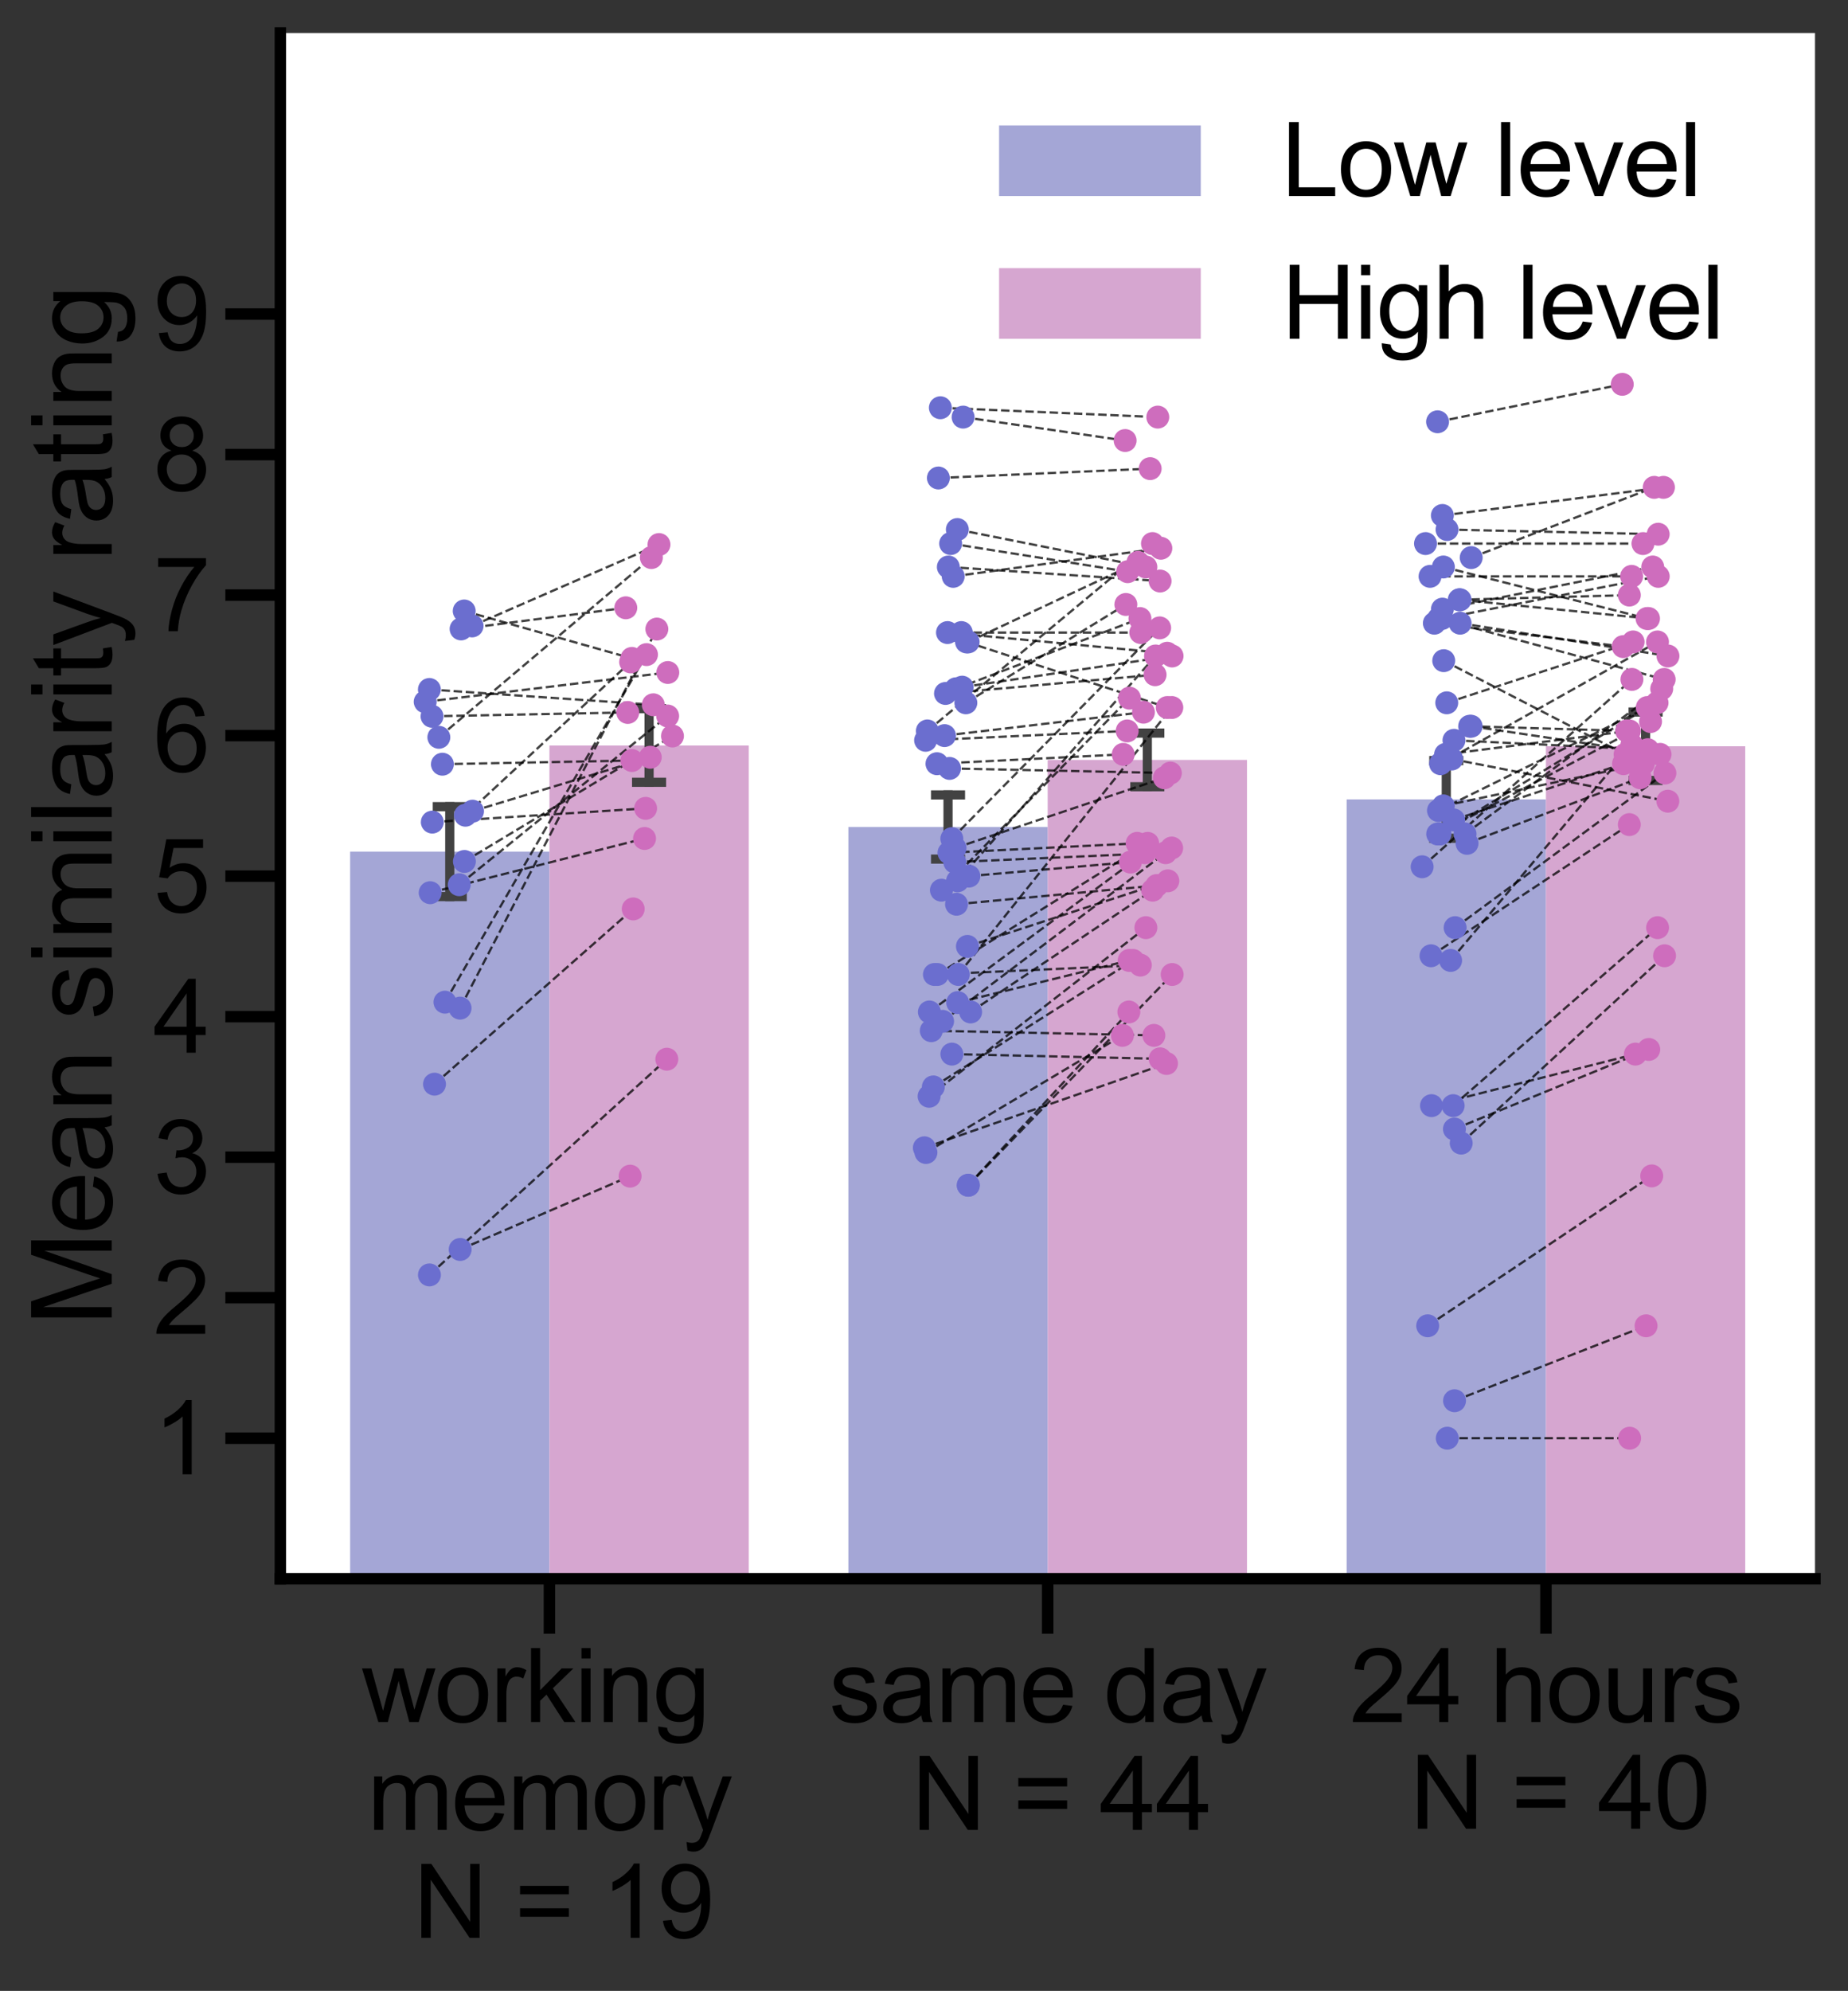 <?xml version="1.0" encoding="utf-8" standalone="no"?>
<!DOCTYPE svg PUBLIC "-//W3C//DTD SVG 1.1//EN"
  "http://www.w3.org/Graphics/SVG/1.1/DTD/svg11.dtd">
<svg xmlns:xlink="http://www.w3.org/1999/xlink" width="403.164pt" height="434.106pt" viewBox="0 0 403.164 434.106" xmlns="http://www.w3.org/2000/svg" version="1.1">
 <rect x="0" y="0" width="403.164" height="434.106" fill="#333333" stroke="none"/>
 <defs>
  <style type="text/css">*{stroke-linejoin: round; stroke-linecap: butt}</style>
 </defs>
 <g id="figure_1">
  <g id="patch_1">
   <path d="M 0 434.106 
L 403.164 434.106 
L 403.164 -0 
L 0 -0 
L 0 434.106 
z
" style="fill: none; opacity: 0"/>
  </g>
  <g id="axes_1">
   <g id="patch_2">
    <path d="M 61.164 344.232 
L 395.964 344.232 
L 395.964 7.2 
L 61.164 7.2 
z
" style="fill: #ffffff"/>
   </g>
   <g id="patch_3">
    <path d="M 76.382 344.232 
L 119.863 344.232 
L 119.863 185.695 
L 76.382 185.695 
z
" clip-path="url(#pe5d3c9f407)" style="fill: #a4a6d6"/>
   </g>
   <g id="patch_4">
    <path d="M 185.084 344.232 
L 228.564 344.232 
L 228.564 180.327 
L 185.084 180.327 
z
" clip-path="url(#pe5d3c9f407)" style="fill: #a4a6d6"/>
   </g>
   <g id="patch_5">
    <path d="M 293.785 344.232 
L 337.265 344.232 
L 337.265 174.312 
L 293.785 174.312 
z
" clip-path="url(#pe5d3c9f407)" style="fill: #a4a6d6"/>
   </g>
   <g id="patch_6">
    <path d="M 119.863 344.232 
L 163.343 344.232 
L 163.343 162.552 
L 119.863 162.552 
z
" clip-path="url(#pe5d3c9f407)" style="fill: #d6a6d0"/>
   </g>
   <g id="patch_7">
    <path d="M 228.564 344.232 
L 272.045 344.232 
L 272.045 165.698 
L 228.564 165.698 
z
" clip-path="url(#pe5d3c9f407)" style="fill: #d6a6d0"/>
   </g>
   <g id="patch_8">
    <path d="M 337.265 344.232 
L 380.746 344.232 
L 380.746 162.72 
L 337.265 162.72 
z
" clip-path="url(#pe5d3c9f407)" style="fill: #d6a6d0"/>
   </g>
   <g id="PathCollection_1"/>
   <g id="PathCollection_2"/>
   <g id="matplotlib.axis_1">
    <g id="xtick_1">
     <g id="line2d_1">
      <defs>
       <path id="m061629ea57" d="M 0 0 
L 0 12 
" style="stroke: #000000; stroke-width: 2.5"/>
      </defs>
      <g>
       <use xlink:href="#m061629ea57" x="119.863" y="344.232" style="stroke: #000000; stroke-width: 2.5"/>
      </g>
     </g>
     <g id="text_1">
      <!-- working  -->
      <g transform="translate(78.905 375.479)scale(0.22 -0.22)">
       <defs>
        <path id="ArialMT-77" d="M 1034 0 
L 19 3319 
L 600 3319 
L 1128 1403 
L 1325 691 
Q 1338 744 1497 1375 
L 2025 3319 
L 2603 3319 
L 3100 1394 
L 3266 759 
L 3456 1400 
L 4025 3319 
L 4572 3319 
L 3534 0 
L 2950 0 
L 2422 1988 
L 2294 2553 
L 1622 0 
L 1034 0 
z
" transform="scale(0.016)"/>
        <path id="ArialMT-6f" d="M 213 1659 
Q 213 2581 725 3025 
Q 1153 3394 1769 3394 
Q 2453 3394 2887 2945 
Q 3322 2497 3322 1706 
Q 3322 1066 3130 698 
Q 2938 331 2570 128 
Q 2203 -75 1769 -75 
Q 1072 -75 642 372 
Q 213 819 213 1659 
z
M 791 1659 
Q 791 1022 1069 705 
Q 1347 388 1769 388 
Q 2188 388 2466 706 
Q 2744 1025 2744 1678 
Q 2744 2294 2464 2611 
Q 2184 2928 1769 2928 
Q 1347 2928 1069 2612 
Q 791 2297 791 1659 
z
" transform="scale(0.016)"/>
        <path id="ArialMT-72" d="M 416 0 
L 416 3319 
L 922 3319 
L 922 2816 
Q 1116 3169 1280 3281 
Q 1444 3394 1641 3394 
Q 1925 3394 2219 3213 
L 2025 2691 
Q 1819 2813 1613 2813 
Q 1428 2813 1281 2702 
Q 1134 2591 1072 2394 
Q 978 2094 978 1738 
L 978 0 
L 416 0 
z
" transform="scale(0.016)"/>
        <path id="ArialMT-6b" d="M 425 0 
L 425 4581 
L 988 4581 
L 988 1969 
L 2319 3319 
L 3047 3319 
L 1778 2088 
L 3175 0 
L 2481 0 
L 1384 1697 
L 988 1316 
L 988 0 
L 425 0 
z
" transform="scale(0.016)"/>
        <path id="ArialMT-69" d="M 425 3934 
L 425 4581 
L 988 4581 
L 988 3934 
L 425 3934 
z
M 425 0 
L 425 3319 
L 988 3319 
L 988 0 
L 425 0 
z
" transform="scale(0.016)"/>
        <path id="ArialMT-6e" d="M 422 0 
L 422 3319 
L 928 3319 
L 928 2847 
Q 1294 3394 1984 3394 
Q 2284 3394 2536 3286 
Q 2788 3178 2913 3003 
Q 3038 2828 3088 2588 
Q 3119 2431 3119 2041 
L 3119 0 
L 2556 0 
L 2556 2019 
Q 2556 2363 2490 2533 
Q 2425 2703 2258 2804 
Q 2091 2906 1866 2906 
Q 1506 2906 1245 2678 
Q 984 2450 984 1813 
L 984 0 
L 422 0 
z
" transform="scale(0.016)"/>
        <path id="ArialMT-67" d="M 319 -275 
L 866 -356 
Q 900 -609 1056 -725 
Q 1266 -881 1628 -881 
Q 2019 -881 2231 -725 
Q 2444 -569 2519 -288 
Q 2563 -116 2559 434 
Q 2191 0 1641 0 
Q 956 0 581 494 
Q 206 988 206 1678 
Q 206 2153 378 2554 
Q 550 2956 876 3175 
Q 1203 3394 1644 3394 
Q 2231 3394 2613 2919 
L 2613 3319 
L 3131 3319 
L 3131 450 
Q 3131 -325 2973 -648 
Q 2816 -972 2473 -1159 
Q 2131 -1347 1631 -1347 
Q 1038 -1347 672 -1080 
Q 306 -813 319 -275 
z
M 784 1719 
Q 784 1066 1043 766 
Q 1303 466 1694 466 
Q 2081 466 2343 764 
Q 2606 1063 2606 1700 
Q 2606 2309 2336 2618 
Q 2066 2928 1684 2928 
Q 1309 2928 1046 2623 
Q 784 2319 784 1719 
z
" transform="scale(0.016)"/>
        <path id="ArialMT-20" transform="scale(0.016)"/>
       </defs>
       <use xlink:href="#ArialMT-77"/>
       <use xlink:href="#ArialMT-6f" x="72.217"/>
       <use xlink:href="#ArialMT-72" x="127.832"/>
       <use xlink:href="#ArialMT-6b" x="161.133"/>
       <use xlink:href="#ArialMT-69" x="211.133"/>
       <use xlink:href="#ArialMT-6e" x="233.35"/>
       <use xlink:href="#ArialMT-67" x="288.965"/>
       <use xlink:href="#ArialMT-20" x="344.58"/>
      </g>
      <!-- memory -->
      <g transform="translate(80.141 399.006)scale(0.22 -0.22)">
       <defs>
        <path id="ArialMT-6d" d="M 422 0 
L 422 3319 
L 925 3319 
L 925 2853 
Q 1081 3097 1340 3245 
Q 1600 3394 1931 3394 
Q 2300 3394 2536 3241 
Q 2772 3088 2869 2813 
Q 3263 3394 3894 3394 
Q 4388 3394 4653 3120 
Q 4919 2847 4919 2278 
L 4919 0 
L 4359 0 
L 4359 2091 
Q 4359 2428 4304 2576 
Q 4250 2725 4106 2815 
Q 3963 2906 3769 2906 
Q 3419 2906 3187 2673 
Q 2956 2441 2956 1928 
L 2956 0 
L 2394 0 
L 2394 2156 
Q 2394 2531 2256 2718 
Q 2119 2906 1806 2906 
Q 1569 2906 1367 2781 
Q 1166 2656 1075 2415 
Q 984 2175 984 1722 
L 984 0 
L 422 0 
z
" transform="scale(0.016)"/>
        <path id="ArialMT-65" d="M 2694 1069 
L 3275 997 
Q 3138 488 2766 206 
Q 2394 -75 1816 -75 
Q 1088 -75 661 373 
Q 234 822 234 1631 
Q 234 2469 665 2931 
Q 1097 3394 1784 3394 
Q 2450 3394 2872 2941 
Q 3294 2488 3294 1666 
Q 3294 1616 3291 1516 
L 816 1516 
Q 847 969 1125 678 
Q 1403 388 1819 388 
Q 2128 388 2347 550 
Q 2566 713 2694 1069 
z
M 847 1978 
L 2700 1978 
Q 2663 2397 2488 2606 
Q 2219 2931 1791 2931 
Q 1403 2931 1139 2672 
Q 875 2413 847 1978 
z
" transform="scale(0.016)"/>
        <path id="ArialMT-79" d="M 397 -1278 
L 334 -750 
Q 519 -800 656 -800 
Q 844 -800 956 -737 
Q 1069 -675 1141 -563 
Q 1194 -478 1313 -144 
Q 1328 -97 1363 -6 
L 103 3319 
L 709 3319 
L 1400 1397 
Q 1534 1031 1641 628 
Q 1738 1016 1872 1384 
L 2581 3319 
L 3144 3319 
L 1881 -56 
Q 1678 -603 1566 -809 
Q 1416 -1088 1222 -1217 
Q 1028 -1347 759 -1347 
Q 597 -1347 397 -1278 
z
" transform="scale(0.016)"/>
       </defs>
       <use xlink:href="#ArialMT-6d"/>
       <use xlink:href="#ArialMT-65" x="83.301"/>
       <use xlink:href="#ArialMT-6d" x="138.916"/>
       <use xlink:href="#ArialMT-6f" x="222.217"/>
       <use xlink:href="#ArialMT-72" x="277.832"/>
       <use xlink:href="#ArialMT-79" x="311.133"/>
      </g>
      <!--  N = 19 -->
      <g transform="translate(84.092 422.533)scale(0.22 -0.22)">
       <defs>
        <path id="ArialMT-4e" d="M 488 0 
L 488 4581 
L 1109 4581 
L 3516 984 
L 3516 4581 
L 4097 4581 
L 4097 0 
L 3475 0 
L 1069 3600 
L 1069 0 
L 488 0 
z
" transform="scale(0.016)"/>
        <path id="ArialMT-3d" d="M 3381 2694 
L 356 2694 
L 356 3219 
L 3381 3219 
L 3381 2694 
z
M 3381 1303 
L 356 1303 
L 356 1828 
L 3381 1828 
L 3381 1303 
z
" transform="scale(0.016)"/>
        <path id="ArialMT-31" d="M 2384 0 
L 1822 0 
L 1822 3584 
Q 1619 3391 1289 3197 
Q 959 3003 697 2906 
L 697 3450 
Q 1169 3672 1522 3987 
Q 1875 4303 2022 4600 
L 2384 4600 
L 2384 0 
z
" transform="scale(0.016)"/>
        <path id="ArialMT-39" d="M 350 1059 
L 891 1109 
Q 959 728 1153 556 
Q 1347 384 1650 384 
Q 1909 384 2104 503 
Q 2300 622 2425 820 
Q 2550 1019 2634 1356 
Q 2719 1694 2719 2044 
Q 2719 2081 2716 2156 
Q 2547 1888 2255 1720 
Q 1963 1553 1622 1553 
Q 1053 1553 659 1965 
Q 266 2378 266 3053 
Q 266 3750 677 4175 
Q 1088 4600 1706 4600 
Q 2153 4600 2523 4359 
Q 2894 4119 3086 3673 
Q 3278 3228 3278 2384 
Q 3278 1506 3087 986 
Q 2897 466 2520 194 
Q 2144 -78 1638 -78 
Q 1100 -78 759 220 
Q 419 519 350 1059 
z
M 2653 3081 
Q 2653 3566 2395 3850 
Q 2138 4134 1775 4134 
Q 1400 4134 1122 3828 
Q 844 3522 844 3034 
Q 844 2597 1108 2323 
Q 1372 2050 1759 2050 
Q 2150 2050 2401 2323 
Q 2653 2597 2653 3081 
z
" transform="scale(0.016)"/>
       </defs>
       <use xlink:href="#ArialMT-20"/>
       <use xlink:href="#ArialMT-4e" x="27.783"/>
       <use xlink:href="#ArialMT-20" x="100"/>
       <use xlink:href="#ArialMT-3d" x="127.783"/>
       <use xlink:href="#ArialMT-20" x="186.182"/>
       <use xlink:href="#ArialMT-31" x="213.965"/>
       <use xlink:href="#ArialMT-39" x="269.58"/>
      </g>
     </g>
    </g>
    <g id="xtick_2">
     <g id="line2d_2">
      <g>
       <use xlink:href="#m061629ea57" x="228.564" y="344.232" style="stroke: #000000; stroke-width: 2.5"/>
      </g>
     </g>
     <g id="text_2">
      <!-- same day -->
      <g transform="translate(180.877 375.479)scale(0.22 -0.22)">
       <defs>
        <path id="ArialMT-73" d="M 197 991 
L 753 1078 
Q 800 744 1014 566 
Q 1228 388 1613 388 
Q 2000 388 2187 545 
Q 2375 703 2375 916 
Q 2375 1106 2209 1216 
Q 2094 1291 1634 1406 
Q 1016 1563 777 1677 
Q 538 1791 414 1992 
Q 291 2194 291 2438 
Q 291 2659 392 2848 
Q 494 3038 669 3163 
Q 800 3259 1026 3326 
Q 1253 3394 1513 3394 
Q 1903 3394 2198 3281 
Q 2494 3169 2634 2976 
Q 2775 2784 2828 2463 
L 2278 2388 
Q 2241 2644 2061 2787 
Q 1881 2931 1553 2931 
Q 1166 2931 1000 2803 
Q 834 2675 834 2503 
Q 834 2394 903 2306 
Q 972 2216 1119 2156 
Q 1203 2125 1616 2013 
Q 2213 1853 2448 1751 
Q 2684 1650 2818 1456 
Q 2953 1263 2953 975 
Q 2953 694 2789 445 
Q 2625 197 2315 61 
Q 2006 -75 1616 -75 
Q 969 -75 630 194 
Q 291 463 197 991 
z
" transform="scale(0.016)"/>
        <path id="ArialMT-61" d="M 2588 409 
Q 2275 144 1986 34 
Q 1697 -75 1366 -75 
Q 819 -75 525 192 
Q 231 459 231 875 
Q 231 1119 342 1320 
Q 453 1522 633 1644 
Q 813 1766 1038 1828 
Q 1203 1872 1538 1913 
Q 2219 1994 2541 2106 
Q 2544 2222 2544 2253 
Q 2544 2597 2384 2738 
Q 2169 2928 1744 2928 
Q 1347 2928 1158 2789 
Q 969 2650 878 2297 
L 328 2372 
Q 403 2725 575 2942 
Q 747 3159 1072 3276 
Q 1397 3394 1825 3394 
Q 2250 3394 2515 3294 
Q 2781 3194 2906 3042 
Q 3031 2891 3081 2659 
Q 3109 2516 3109 2141 
L 3109 1391 
Q 3109 606 3145 398 
Q 3181 191 3288 0 
L 2700 0 
Q 2613 175 2588 409 
z
M 2541 1666 
Q 2234 1541 1622 1453 
Q 1275 1403 1131 1340 
Q 988 1278 909 1158 
Q 831 1038 831 891 
Q 831 666 1001 516 
Q 1172 366 1500 366 
Q 1825 366 2078 508 
Q 2331 650 2450 897 
Q 2541 1088 2541 1459 
L 2541 1666 
z
" transform="scale(0.016)"/>
        <path id="ArialMT-64" d="M 2575 0 
L 2575 419 
Q 2259 -75 1647 -75 
Q 1250 -75 917 144 
Q 584 363 401 755 
Q 219 1147 219 1656 
Q 219 2153 384 2558 
Q 550 2963 881 3178 
Q 1213 3394 1622 3394 
Q 1922 3394 2156 3267 
Q 2391 3141 2538 2938 
L 2538 4581 
L 3097 4581 
L 3097 0 
L 2575 0 
z
M 797 1656 
Q 797 1019 1065 703 
Q 1334 388 1700 388 
Q 2069 388 2326 689 
Q 2584 991 2584 1609 
Q 2584 2291 2321 2609 
Q 2059 2928 1675 2928 
Q 1300 2928 1048 2622 
Q 797 2316 797 1656 
z
" transform="scale(0.016)"/>
       </defs>
       <use xlink:href="#ArialMT-73"/>
       <use xlink:href="#ArialMT-61" x="50"/>
       <use xlink:href="#ArialMT-6d" x="105.615"/>
       <use xlink:href="#ArialMT-65" x="188.916"/>
       <use xlink:href="#ArialMT-20" x="244.531"/>
       <use xlink:href="#ArialMT-64" x="272.314"/>
       <use xlink:href="#ArialMT-61" x="327.93"/>
       <use xlink:href="#ArialMT-79" x="383.545"/>
      </g>
      <!--  N = 44 -->
      <g transform="translate(192.793 399.006)scale(0.22 -0.22)">
       <defs>
        <path id="ArialMT-34" d="M 2069 0 
L 2069 1097 
L 81 1097 
L 81 1613 
L 2172 4581 
L 2631 4581 
L 2631 1613 
L 3250 1613 
L 3250 1097 
L 2631 1097 
L 2631 0 
L 2069 0 
z
M 2069 1613 
L 2069 3678 
L 634 1613 
L 2069 1613 
z
" transform="scale(0.016)"/>
       </defs>
       <use xlink:href="#ArialMT-20"/>
       <use xlink:href="#ArialMT-4e" x="27.783"/>
       <use xlink:href="#ArialMT-20" x="100"/>
       <use xlink:href="#ArialMT-3d" x="127.783"/>
       <use xlink:href="#ArialMT-20" x="186.182"/>
       <use xlink:href="#ArialMT-34" x="213.965"/>
       <use xlink:href="#ArialMT-34" x="269.58"/>
      </g>
     </g>
    </g>
    <g id="xtick_3">
     <g id="line2d_3">
      <g>
       <use xlink:href="#m061629ea57" x="337.265" y="344.232" style="stroke: #000000; stroke-width: 2.5"/>
      </g>
     </g>
     <g id="text_3">
      <!-- 24 hours -->
      <g transform="translate(294.462 375.479)scale(0.22 -0.22)">
       <defs>
        <path id="ArialMT-32" d="M 3222 541 
L 3222 0 
L 194 0 
Q 188 203 259 391 
Q 375 700 629 1000 
Q 884 1300 1366 1694 
Q 2113 2306 2375 2664 
Q 2638 3022 2638 3341 
Q 2638 3675 2398 3904 
Q 2159 4134 1775 4134 
Q 1369 4134 1125 3890 
Q 881 3647 878 3216 
L 300 3275 
Q 359 3922 746 4261 
Q 1134 4600 1788 4600 
Q 2447 4600 2831 4234 
Q 3216 3869 3216 3328 
Q 3216 3053 3103 2787 
Q 2991 2522 2730 2228 
Q 2469 1934 1863 1422 
Q 1356 997 1212 845 
Q 1069 694 975 541 
L 3222 541 
z
" transform="scale(0.016)"/>
        <path id="ArialMT-68" d="M 422 0 
L 422 4581 
L 984 4581 
L 984 2938 
Q 1378 3394 1978 3394 
Q 2347 3394 2619 3248 
Q 2891 3103 3008 2847 
Q 3125 2591 3125 2103 
L 3125 0 
L 2563 0 
L 2563 2103 
Q 2563 2525 2380 2717 
Q 2197 2909 1863 2909 
Q 1613 2909 1392 2779 
Q 1172 2650 1078 2428 
Q 984 2206 984 1816 
L 984 0 
L 422 0 
z
" transform="scale(0.016)"/>
        <path id="ArialMT-75" d="M 2597 0 
L 2597 488 
Q 2209 -75 1544 -75 
Q 1250 -75 995 37 
Q 741 150 617 320 
Q 494 491 444 738 
Q 409 903 409 1263 
L 409 3319 
L 972 3319 
L 972 1478 
Q 972 1038 1006 884 
Q 1059 663 1231 536 
Q 1403 409 1656 409 
Q 1909 409 2131 539 
Q 2353 669 2445 892 
Q 2538 1116 2538 1541 
L 2538 3319 
L 3100 3319 
L 3100 0 
L 2597 0 
z
" transform="scale(0.016)"/>
       </defs>
       <use xlink:href="#ArialMT-32"/>
       <use xlink:href="#ArialMT-34" x="55.615"/>
       <use xlink:href="#ArialMT-20" x="111.23"/>
       <use xlink:href="#ArialMT-68" x="139.014"/>
       <use xlink:href="#ArialMT-6f" x="194.629"/>
       <use xlink:href="#ArialMT-75" x="250.244"/>
       <use xlink:href="#ArialMT-72" x="305.859"/>
       <use xlink:href="#ArialMT-73" x="339.16"/>
      </g>
      <!--  N = 40 -->
      <g transform="translate(301.495 398.748)scale(0.22 -0.22)">
       <defs>
        <path id="ArialMT-30" d="M 266 2259 
Q 266 3072 433 3567 
Q 600 4063 929 4331 
Q 1259 4600 1759 4600 
Q 2128 4600 2406 4451 
Q 2684 4303 2865 4023 
Q 3047 3744 3150 3342 
Q 3253 2941 3253 2259 
Q 3253 1453 3087 958 
Q 2922 463 2592 192 
Q 2263 -78 1759 -78 
Q 1097 -78 719 397 
Q 266 969 266 2259 
z
M 844 2259 
Q 844 1131 1108 757 
Q 1372 384 1759 384 
Q 2147 384 2411 759 
Q 2675 1134 2675 2259 
Q 2675 3391 2411 3762 
Q 2147 4134 1753 4134 
Q 1366 4134 1134 3806 
Q 844 3388 844 2259 
z
" transform="scale(0.016)"/>
       </defs>
       <use xlink:href="#ArialMT-20"/>
       <use xlink:href="#ArialMT-4e" x="27.783"/>
       <use xlink:href="#ArialMT-20" x="100"/>
       <use xlink:href="#ArialMT-3d" x="127.783"/>
       <use xlink:href="#ArialMT-20" x="186.182"/>
       <use xlink:href="#ArialMT-34" x="213.965"/>
       <use xlink:href="#ArialMT-30" x="269.58"/>
      </g>
     </g>
    </g>
   </g>
   <g id="matplotlib.axis_2">
    <g id="ytick_1">
     <g id="line2d_4">
      <defs>
       <path id="m7949948979" d="M 0 0 
L -12 0 
" style="stroke: #000000; stroke-width: 2.5"/>
      </defs>
      <g>
       <use xlink:href="#m7949948979" x="61.164" y="313.593" style="stroke: #000000; stroke-width: 2.5"/>
      </g>
     </g>
     <g id="text_4">
      <!-- 1 -->
      <g transform="translate(33.43 321.466)scale(0.22 -0.22)">
       <use xlink:href="#ArialMT-31"/>
      </g>
     </g>
    </g>
    <g id="ytick_2">
     <g id="line2d_5">
      <g>
       <use xlink:href="#m7949948979" x="61.164" y="282.953" style="stroke: #000000; stroke-width: 2.5"/>
      </g>
     </g>
     <g id="text_5">
      <!-- 2 -->
      <g transform="translate(33.43 290.827)scale(0.22 -0.22)">
       <use xlink:href="#ArialMT-32"/>
      </g>
     </g>
    </g>
    <g id="ytick_3">
     <g id="line2d_6">
      <g>
       <use xlink:href="#m7949948979" x="61.164" y="252.314" style="stroke: #000000; stroke-width: 2.5"/>
      </g>
     </g>
     <g id="text_6">
      <!-- 3 -->
      <g transform="translate(33.43 260.188)scale(0.22 -0.22)">
       <defs>
        <path id="ArialMT-33" d="M 269 1209 
L 831 1284 
Q 928 806 1161 595 
Q 1394 384 1728 384 
Q 2125 384 2398 659 
Q 2672 934 2672 1341 
Q 2672 1728 2419 1979 
Q 2166 2231 1775 2231 
Q 1616 2231 1378 2169 
L 1441 2663 
Q 1497 2656 1531 2656 
Q 1891 2656 2178 2843 
Q 2466 3031 2466 3422 
Q 2466 3731 2256 3934 
Q 2047 4138 1716 4138 
Q 1388 4138 1169 3931 
Q 950 3725 888 3313 
L 325 3413 
Q 428 3978 793 4289 
Q 1159 4600 1703 4600 
Q 2078 4600 2393 4439 
Q 2709 4278 2876 4000 
Q 3044 3722 3044 3409 
Q 3044 3113 2884 2869 
Q 2725 2625 2413 2481 
Q 2819 2388 3044 2092 
Q 3269 1797 3269 1353 
Q 3269 753 2831 336 
Q 2394 -81 1725 -81 
Q 1122 -81 723 278 
Q 325 638 269 1209 
z
" transform="scale(0.016)"/>
       </defs>
       <use xlink:href="#ArialMT-33"/>
      </g>
     </g>
    </g>
    <g id="ytick_4">
     <g id="line2d_7">
      <g>
       <use xlink:href="#m7949948979" x="61.164" y="221.675" style="stroke: #000000; stroke-width: 2.5"/>
      </g>
     </g>
     <g id="text_7">
      <!-- 4 -->
      <g transform="translate(33.43 229.549)scale(0.22 -0.22)">
       <use xlink:href="#ArialMT-34"/>
      </g>
     </g>
    </g>
    <g id="ytick_5">
     <g id="line2d_8">
      <g>
       <use xlink:href="#m7949948979" x="61.164" y="191.036" style="stroke: #000000; stroke-width: 2.5"/>
      </g>
     </g>
     <g id="text_8">
      <!-- 5 -->
      <g transform="translate(33.43 198.909)scale(0.22 -0.22)">
       <defs>
        <path id="ArialMT-35" d="M 266 1200 
L 856 1250 
Q 922 819 1161 601 
Q 1400 384 1738 384 
Q 2144 384 2425 690 
Q 2706 997 2706 1503 
Q 2706 1984 2436 2262 
Q 2166 2541 1728 2541 
Q 1456 2541 1237 2417 
Q 1019 2294 894 2097 
L 366 2166 
L 809 4519 
L 3088 4519 
L 3088 3981 
L 1259 3981 
L 1013 2750 
Q 1425 3038 1878 3038 
Q 2478 3038 2890 2622 
Q 3303 2206 3303 1553 
Q 3303 931 2941 478 
Q 2500 -78 1738 -78 
Q 1113 -78 717 272 
Q 322 622 266 1200 
z
" transform="scale(0.016)"/>
       </defs>
       <use xlink:href="#ArialMT-35"/>
      </g>
     </g>
    </g>
    <g id="ytick_6">
     <g id="line2d_9">
      <g>
       <use xlink:href="#m7949948979" x="61.164" y="160.396" style="stroke: #000000; stroke-width: 2.5"/>
      </g>
     </g>
     <g id="text_9">
      <!-- 6 -->
      <g transform="translate(33.43 168.27)scale(0.22 -0.22)">
       <defs>
        <path id="ArialMT-36" d="M 3184 3459 
L 2625 3416 
Q 2550 3747 2413 3897 
Q 2184 4138 1850 4138 
Q 1581 4138 1378 3988 
Q 1113 3794 959 3422 
Q 806 3050 800 2363 
Q 1003 2672 1297 2822 
Q 1591 2972 1913 2972 
Q 2475 2972 2870 2558 
Q 3266 2144 3266 1488 
Q 3266 1056 3080 686 
Q 2894 316 2569 119 
Q 2244 -78 1831 -78 
Q 1128 -78 684 439 
Q 241 956 241 2144 
Q 241 3472 731 4075 
Q 1159 4600 1884 4600 
Q 2425 4600 2770 4297 
Q 3116 3994 3184 3459 
z
M 888 1484 
Q 888 1194 1011 928 
Q 1134 663 1356 523 
Q 1578 384 1822 384 
Q 2178 384 2434 671 
Q 2691 959 2691 1453 
Q 2691 1928 2437 2201 
Q 2184 2475 1800 2475 
Q 1419 2475 1153 2201 
Q 888 1928 888 1484 
z
" transform="scale(0.016)"/>
       </defs>
       <use xlink:href="#ArialMT-36"/>
      </g>
     </g>
    </g>
    <g id="ytick_7">
     <g id="line2d_10">
      <g>
       <use xlink:href="#m7949948979" x="61.164" y="129.757" style="stroke: #000000; stroke-width: 2.5"/>
      </g>
     </g>
     <g id="text_10">
      <!-- 7 -->
      <g transform="translate(33.43 137.631)scale(0.22 -0.22)">
       <defs>
        <path id="ArialMT-37" d="M 303 3981 
L 303 4522 
L 3269 4522 
L 3269 4084 
Q 2831 3619 2401 2847 
Q 1972 2075 1738 1259 
Q 1569 684 1522 0 
L 944 0 
Q 953 541 1156 1306 
Q 1359 2072 1739 2783 
Q 2119 3494 2547 3981 
L 303 3981 
z
" transform="scale(0.016)"/>
       </defs>
       <use xlink:href="#ArialMT-37"/>
      </g>
     </g>
    </g>
    <g id="ytick_8">
     <g id="line2d_11">
      <g>
       <use xlink:href="#m7949948979" x="61.164" y="99.118" style="stroke: #000000; stroke-width: 2.5"/>
      </g>
     </g>
     <g id="text_11">
      <!-- 8 -->
      <g transform="translate(33.43 106.991)scale(0.22 -0.22)">
       <defs>
        <path id="ArialMT-38" d="M 1131 2484 
Q 781 2613 612 2850 
Q 444 3088 444 3419 
Q 444 3919 803 4259 
Q 1163 4600 1759 4600 
Q 2359 4600 2725 4251 
Q 3091 3903 3091 3403 
Q 3091 3084 2923 2848 
Q 2756 2613 2416 2484 
Q 2838 2347 3058 2040 
Q 3278 1734 3278 1309 
Q 3278 722 2862 322 
Q 2447 -78 1769 -78 
Q 1091 -78 675 323 
Q 259 725 259 1325 
Q 259 1772 486 2073 
Q 713 2375 1131 2484 
z
M 1019 3438 
Q 1019 3113 1228 2906 
Q 1438 2700 1772 2700 
Q 2097 2700 2305 2904 
Q 2513 3109 2513 3406 
Q 2513 3716 2298 3927 
Q 2084 4138 1766 4138 
Q 1444 4138 1231 3931 
Q 1019 3725 1019 3438 
z
M 838 1322 
Q 838 1081 952 856 
Q 1066 631 1291 507 
Q 1516 384 1775 384 
Q 2178 384 2440 643 
Q 2703 903 2703 1303 
Q 2703 1709 2433 1975 
Q 2163 2241 1756 2241 
Q 1359 2241 1098 1978 
Q 838 1716 838 1322 
z
" transform="scale(0.016)"/>
       </defs>
       <use xlink:href="#ArialMT-38"/>
      </g>
     </g>
    </g>
    <g id="ytick_9">
     <g id="line2d_12">
      <g>
       <use xlink:href="#m7949948979" x="61.164" y="68.479" style="stroke: #000000; stroke-width: 2.5"/>
      </g>
     </g>
     <g id="text_12">
      <!-- 9 -->
      <g transform="translate(33.43 76.352)scale(0.22 -0.22)">
       <use xlink:href="#ArialMT-39"/>
      </g>
     </g>
    </g>
    <g id="text_13">
     <!-- Mean similarity rating -->
     <g transform="translate(24.379 289.077)rotate(-90)scale(0.24 -0.24)">
      <defs>
       <path id="ArialMT-4d" d="M 475 0 
L 475 4581 
L 1388 4581 
L 2472 1338 
Q 2622 884 2691 659 
Q 2769 909 2934 1394 
L 4031 4581 
L 4847 4581 
L 4847 0 
L 4263 0 
L 4263 3834 
L 2931 0 
L 2384 0 
L 1059 3900 
L 1059 0 
L 475 0 
z
" transform="scale(0.016)"/>
       <path id="ArialMT-6c" d="M 409 0 
L 409 4581 
L 972 4581 
L 972 0 
L 409 0 
z
" transform="scale(0.016)"/>
       <path id="ArialMT-74" d="M 1650 503 
L 1731 6 
Q 1494 -44 1306 -44 
Q 1000 -44 831 53 
Q 663 150 594 308 
Q 525 466 525 972 
L 525 2881 
L 113 2881 
L 113 3319 
L 525 3319 
L 525 4141 
L 1084 4478 
L 1084 3319 
L 1650 3319 
L 1650 2881 
L 1084 2881 
L 1084 941 
Q 1084 700 1114 631 
Q 1144 563 1211 522 
Q 1278 481 1403 481 
Q 1497 481 1650 503 
z
" transform="scale(0.016)"/>
      </defs>
      <use xlink:href="#ArialMT-4d"/>
      <use xlink:href="#ArialMT-65" x="83.301"/>
      <use xlink:href="#ArialMT-61" x="138.916"/>
      <use xlink:href="#ArialMT-6e" x="194.531"/>
      <use xlink:href="#ArialMT-20" x="250.146"/>
      <use xlink:href="#ArialMT-73" x="277.93"/>
      <use xlink:href="#ArialMT-69" x="327.93"/>
      <use xlink:href="#ArialMT-6d" x="350.146"/>
      <use xlink:href="#ArialMT-69" x="433.447"/>
      <use xlink:href="#ArialMT-6c" x="455.664"/>
      <use xlink:href="#ArialMT-61" x="477.881"/>
      <use xlink:href="#ArialMT-72" x="533.496"/>
      <use xlink:href="#ArialMT-69" x="566.797"/>
      <use xlink:href="#ArialMT-74" x="589.014"/>
      <use xlink:href="#ArialMT-79" x="616.797"/>
      <use xlink:href="#ArialMT-20" x="666.797"/>
      <use xlink:href="#ArialMT-72" x="694.58"/>
      <use xlink:href="#ArialMT-61" x="727.881"/>
      <use xlink:href="#ArialMT-74" x="783.496"/>
      <use xlink:href="#ArialMT-69" x="811.279"/>
      <use xlink:href="#ArialMT-6e" x="833.496"/>
      <use xlink:href="#ArialMT-67" x="889.111"/>
     </g>
    </g>
   </g>
   <g id="line2d_13">
    <path d="M 98.123 195.5 
L 98.123 175.89 
" clip-path="url(#pe5d3c9f407)" style="fill: none; stroke: #424242; stroke-width: 2; stroke-linecap: square"/>
   </g>
   <g id="line2d_14">
    <path d="M 95.405 195.5 
L 100.84 195.5 
" clip-path="url(#pe5d3c9f407)" style="fill: none; stroke: #424242; stroke-width: 2; stroke-linecap: square"/>
   </g>
   <g id="line2d_15">
    <path d="M 95.405 175.89 
L 100.84 175.89 
" clip-path="url(#pe5d3c9f407)" style="fill: none; stroke: #424242; stroke-width: 2; stroke-linecap: square"/>
   </g>
   <g id="line2d_16">
    <path d="M 206.824 187.321 
L 206.824 173.333 
" clip-path="url(#pe5d3c9f407)" style="fill: none; stroke: #424242; stroke-width: 2; stroke-linecap: square"/>
   </g>
   <g id="line2d_17">
    <path d="M 204.106 187.321 
L 209.541 187.321 
" clip-path="url(#pe5d3c9f407)" style="fill: none; stroke: #424242; stroke-width: 2; stroke-linecap: square"/>
   </g>
   <g id="line2d_18">
    <path d="M 204.106 173.333 
L 209.541 173.333 
" clip-path="url(#pe5d3c9f407)" style="fill: none; stroke: #424242; stroke-width: 2; stroke-linecap: square"/>
   </g>
   <g id="line2d_19">
    <path d="M 315.525 182.781 
L 315.525 165.843 
" clip-path="url(#pe5d3c9f407)" style="fill: none; stroke: #424242; stroke-width: 2; stroke-linecap: square"/>
   </g>
   <g id="line2d_20">
    <path d="M 312.808 182.781 
L 318.243 182.781 
" clip-path="url(#pe5d3c9f407)" style="fill: none; stroke: #424242; stroke-width: 2; stroke-linecap: square"/>
   </g>
   <g id="line2d_21">
    <path d="M 312.808 165.843 
L 318.243 165.843 
" clip-path="url(#pe5d3c9f407)" style="fill: none; stroke: #424242; stroke-width: 2; stroke-linecap: square"/>
   </g>
   <g id="line2d_22">
    <path d="M 141.603 170.58 
L 141.603 154.524 
" clip-path="url(#pe5d3c9f407)" style="fill: none; stroke: #424242; stroke-width: 2; stroke-linecap: square"/>
   </g>
   <g id="line2d_23">
    <path d="M 138.885 170.58 
L 144.321 170.58 
" clip-path="url(#pe5d3c9f407)" style="fill: none; stroke: #424242; stroke-width: 2; stroke-linecap: square"/>
   </g>
   <g id="line2d_24">
    <path d="M 138.885 154.524 
L 144.321 154.524 
" clip-path="url(#pe5d3c9f407)" style="fill: none; stroke: #424242; stroke-width: 2; stroke-linecap: square"/>
   </g>
   <g id="line2d_25">
    <path d="M 250.304 171.546 
L 250.304 159.85 
" clip-path="url(#pe5d3c9f407)" style="fill: none; stroke: #424242; stroke-width: 2; stroke-linecap: square"/>
   </g>
   <g id="line2d_26">
    <path d="M 247.587 171.546 
L 253.022 171.546 
" clip-path="url(#pe5d3c9f407)" style="fill: none; stroke: #424242; stroke-width: 2; stroke-linecap: square"/>
   </g>
   <g id="line2d_27">
    <path d="M 247.587 159.85 
L 253.022 159.85 
" clip-path="url(#pe5d3c9f407)" style="fill: none; stroke: #424242; stroke-width: 2; stroke-linecap: square"/>
   </g>
   <g id="line2d_28">
    <path d="M 359.006 170.183 
L 359.006 155.257 
" clip-path="url(#pe5d3c9f407)" style="fill: none; stroke: #424242; stroke-width: 2; stroke-linecap: square"/>
   </g>
   <g id="line2d_29">
    <path d="M 356.288 170.183 
L 361.723 170.183 
" clip-path="url(#pe5d3c9f407)" style="fill: none; stroke: #424242; stroke-width: 2; stroke-linecap: square"/>
   </g>
   <g id="line2d_30">
    <path d="M 356.288 155.257 
L 361.723 155.257 
" clip-path="url(#pe5d3c9f407)" style="fill: none; stroke: #424242; stroke-width: 2; stroke-linecap: square"/>
   </g>
   <g id="line2d_31">
    <path d="M 92.761 153.024 
L 145.691 146.635 
" clip-path="url(#pe5d3c9f407)" style="fill: none; stroke-dasharray: 1.85,0.8; stroke-dashoffset: 0; stroke: #000000; stroke-opacity: 0.75; stroke-width: 0.5"/>
   </g>
   <g id="line2d_32">
    <path d="M 94.31 179.255 
L 140.846 176.256 
" clip-path="url(#pe5d3c9f407)" style="fill: none; stroke-dasharray: 1.85,0.8; stroke-dashoffset: 0; stroke: #000000; stroke-opacity: 0.75; stroke-width: 0.5"/>
   </g>
   <g id="line2d_33">
    <path d="M 93.686 277.988 
L 145.474 230.953 
" clip-path="url(#pe5d3c9f407)" style="fill: none; stroke-dasharray: 1.85,0.8; stroke-dashoffset: 0; stroke: #000000; stroke-opacity: 0.75; stroke-width: 0.5"/>
   </g>
   <g id="line2d_34">
    <path d="M 103.092 176.873 
L 141.863 165.113 
" clip-path="url(#pe5d3c9f407)" style="fill: none; stroke-dasharray: 1.85,0.8; stroke-dashoffset: 0; stroke: #000000; stroke-opacity: 0.75; stroke-width: 0.5"/>
   </g>
   <g id="line2d_35">
    <path d="M 94.252 156.182 
L 136.955 155.348 
" clip-path="url(#pe5d3c9f407)" style="fill: none; stroke-dasharray: 1.85,0.8; stroke-dashoffset: 0; stroke: #000000; stroke-opacity: 0.75; stroke-width: 0.5"/>
   </g>
   <g id="line2d_36">
    <path d="M 94.791 236.395 
L 138.145 198.185 
" clip-path="url(#pe5d3c9f407)" style="fill: none; stroke-dasharray: 1.85,0.8; stroke-dashoffset: 0; stroke: #000000; stroke-opacity: 0.75; stroke-width: 0.5"/>
   </g>
   <g id="line2d_37">
    <path d="M 101.317 187.832 
L 146.708 160.481 
" clip-path="url(#pe5d3c9f407)" style="fill: none; stroke-dasharray: 1.85,0.8; stroke-dashoffset: 0; stroke: #000000; stroke-opacity: 0.75; stroke-width: 0.5"/>
   </g>
   <g id="line2d_38">
    <path d="M 100.372 219.818 
L 143.3 137.165 
" clip-path="url(#pe5d3c9f407)" style="fill: none; stroke-dasharray: 1.85,0.8; stroke-dashoffset: 0; stroke: #000000; stroke-opacity: 0.75; stroke-width: 0.5"/>
   </g>
   <g id="line2d_39">
    <path d="M 100.593 137.136 
L 136.525 132.529 
" clip-path="url(#pe5d3c9f407)" style="fill: none; stroke-dasharray: 1.85,0.8; stroke-dashoffset: 0; stroke: #000000; stroke-opacity: 0.75; stroke-width: 0.5"/>
   </g>
   <g id="line2d_40">
    <path d="M 93.847 194.649 
L 140.615 182.826 
" clip-path="url(#pe5d3c9f407)" style="fill: none; stroke-dasharray: 1.85,0.8; stroke-dashoffset: 0; stroke: #000000; stroke-opacity: 0.75; stroke-width: 0.5"/>
   </g>
   <g id="line2d_41">
    <path d="M 101.272 133.22 
L 137.854 143.56 
" clip-path="url(#pe5d3c9f407)" style="fill: none; stroke-dasharray: 1.85,0.8; stroke-dashoffset: 0; stroke: #000000; stroke-opacity: 0.75; stroke-width: 0.5"/>
   </g>
   <g id="line2d_42">
    <path d="M 101.539 177.754 
L 137.576 144.326 
" clip-path="url(#pe5d3c9f407)" style="fill: none; stroke-dasharray: 1.85,0.8; stroke-dashoffset: 0; stroke: #000000; stroke-opacity: 0.75; stroke-width: 0.5"/>
   </g>
   <g id="line2d_43">
    <path d="M 100.388 272.442 
L 137.466 256.452 
" clip-path="url(#pe5d3c9f407)" style="fill: none; stroke-dasharray: 1.85,0.8; stroke-dashoffset: 0; stroke: #000000; stroke-opacity: 0.75; stroke-width: 0.5"/>
   </g>
   <g id="line2d_44">
    <path d="M 96.516 166.631 
L 137.856 165.828 
" clip-path="url(#pe5d3c9f407)" style="fill: none; stroke-dasharray: 1.85,0.8; stroke-dashoffset: 0; stroke: #000000; stroke-opacity: 0.75; stroke-width: 0.5"/>
   </g>
   <g id="line2d_45">
    <path d="M 97.069 218.516 
L 141.042 142.729 
" clip-path="url(#pe5d3c9f407)" style="fill: none; stroke-dasharray: 1.85,0.8; stroke-dashoffset: 0; stroke: #000000; stroke-opacity: 0.75; stroke-width: 0.5"/>
   </g>
   <g id="line2d_46">
    <path d="M 102.994 136.48 
L 143.766 118.732 
" clip-path="url(#pe5d3c9f407)" style="fill: none; stroke-dasharray: 1.85,0.8; stroke-dashoffset: 0; stroke: #000000; stroke-opacity: 0.75; stroke-width: 0.5"/>
   </g>
   <g id="line2d_47">
    <path d="M 95.741 160.764 
L 142.106 121.577 
" clip-path="url(#pe5d3c9f407)" style="fill: none; stroke-dasharray: 1.85,0.8; stroke-dashoffset: 0; stroke: #000000; stroke-opacity: 0.75; stroke-width: 0.5"/>
   </g>
   <g id="line2d_48">
    <path d="M 100.191 192.908 
L 145.659 156.12 
" clip-path="url(#pe5d3c9f407)" style="fill: none; stroke-dasharray: 1.85,0.8; stroke-dashoffset: 0; stroke: #000000; stroke-opacity: 0.75; stroke-width: 0.5"/>
   </g>
   <g id="line2d_49">
    <path d="M 93.675 150.335 
L 142.521 153.671 
" clip-path="url(#pe5d3c9f407)" style="fill: none; stroke-dasharray: 1.85,0.8; stroke-dashoffset: 0; stroke: #000000; stroke-opacity: 0.75; stroke-width: 0.5"/>
   </g>
   <g id="line2d_50">
    <path d="M 211.75 220.654 
L 251.469 194.1 
" clip-path="url(#pe5d3c9f407)" style="fill: none; stroke-dasharray: 1.85,0.8; stroke-dashoffset: 0; stroke: #000000; stroke-opacity: 0.75; stroke-width: 0.5"/>
   </g>
   <g id="line2d_51">
    <path d="M 202.315 159.375 
L 251.426 118.523 
" clip-path="url(#pe5d3c9f407)" style="fill: none; stroke-dasharray: 1.85,0.8; stroke-dashoffset: 0; stroke: #000000; stroke-opacity: 0.75; stroke-width: 0.5"/>
   </g>
   <g id="line2d_52">
    <path d="M 209.725 137.928 
L 248.871 137.928 
" clip-path="url(#pe5d3c9f407)" style="fill: none; stroke-dasharray: 1.85,0.8; stroke-dashoffset: 0; stroke: #000000; stroke-opacity: 0.75; stroke-width: 0.5"/>
   </g>
   <g id="line2d_53">
    <path d="M 210.855 139.97 
L 254.655 154.269 
" clip-path="url(#pe5d3c9f407)" style="fill: none; stroke-dasharray: 1.85,0.8; stroke-dashoffset: 0; stroke: #000000; stroke-opacity: 0.75; stroke-width: 0.5"/>
   </g>
   <g id="line2d_54">
    <path d="M 201.931 161.418 
L 245.909 159.375 
" clip-path="url(#pe5d3c9f407)" style="fill: none; stroke-dasharray: 1.85,0.8; stroke-dashoffset: 0; stroke: #000000; stroke-opacity: 0.75; stroke-width: 0.5"/>
   </g>
   <g id="line2d_55">
    <path d="M 207.954 125.672 
L 253.256 119.544 
" clip-path="url(#pe5d3c9f407)" style="fill: none; stroke-dasharray: 1.85,0.8; stroke-dashoffset: 0; stroke: #000000; stroke-opacity: 0.75; stroke-width: 0.5"/>
   </g>
   <g id="line2d_56">
    <path d="M 201.656 250.272 
L 254.488 231.888 
" clip-path="url(#pe5d3c9f407)" style="fill: none; stroke-dasharray: 1.85,0.8; stroke-dashoffset: 0; stroke: #000000; stroke-opacity: 0.75; stroke-width: 0.5"/>
   </g>
   <g id="line2d_57">
    <path d="M 206.891 123.629 
L 253.088 126.693 
" clip-path="url(#pe5d3c9f407)" style="fill: none; stroke-dasharray: 1.85,0.8; stroke-dashoffset: 0; stroke: #000000; stroke-opacity: 0.75; stroke-width: 0.5"/>
   </g>
   <g id="line2d_58">
    <path d="M 211.216 139.97 
L 248.252 122.608 
" clip-path="url(#pe5d3c9f407)" style="fill: none; stroke-dasharray: 1.85,0.8; stroke-dashoffset: 0; stroke: #000000; stroke-opacity: 0.75; stroke-width: 0.5"/>
   </g>
   <g id="line2d_59">
    <path d="M 209.9 149.831 
L 255.704 143.034 
" clip-path="url(#pe5d3c9f407)" style="fill: none; stroke-dasharray: 1.85,0.8; stroke-dashoffset: 0; stroke: #000000; stroke-opacity: 0.75; stroke-width: 0.5"/>
   </g>
   <g id="line2d_60">
    <path d="M 208.932 218.611 
L 246.34 209.419 
" clip-path="url(#pe5d3c9f407)" style="fill: none; stroke-dasharray: 1.85,0.8; stroke-dashoffset: 0; stroke: #000000; stroke-opacity: 0.75; stroke-width: 0.5"/>
   </g>
   <g id="line2d_61">
    <path d="M 211.213 258.442 
L 246.274 220.654 
" clip-path="url(#pe5d3c9f407)" style="fill: none; stroke-dasharray: 1.85,0.8; stroke-dashoffset: 0; stroke: #000000; stroke-opacity: 0.75; stroke-width: 0.5"/>
   </g>
   <g id="line2d_62">
    <path d="M 210.113 90.947 
L 245.462 96.054 
" clip-path="url(#pe5d3c9f407)" style="fill: none; stroke-dasharray: 1.85,0.8; stroke-dashoffset: 0; stroke: #000000; stroke-opacity: 0.75; stroke-width: 0.5"/>
   </g>
   <g id="line2d_63">
    <path d="M 208.555 150.183 
L 248.692 134.864 
" clip-path="url(#pe5d3c9f407)" style="fill: none; stroke-dasharray: 1.85,0.8; stroke-dashoffset: 0; stroke: #000000; stroke-opacity: 0.75; stroke-width: 0.5"/>
   </g>
   <g id="line2d_64">
    <path d="M 206.268 151.205 
L 251.997 147.119 
" clip-path="url(#pe5d3c9f407)" style="fill: none; stroke-dasharray: 1.85,0.8; stroke-dashoffset: 0; stroke: #000000; stroke-opacity: 0.75; stroke-width: 0.5"/>
   </g>
   <g id="line2d_65">
    <path d="M 204.494 212.483 
L 250.379 183.886 
" clip-path="url(#pe5d3c9f407)" style="fill: none; stroke-dasharray: 1.85,0.8; stroke-dashoffset: 0; stroke: #000000; stroke-opacity: 0.75; stroke-width: 0.5"/>
   </g>
   <g id="line2d_66">
    <path d="M 207.155 167.546 
L 255.333 168.567 
" clip-path="url(#pe5d3c9f407)" style="fill: none; stroke-dasharray: 1.85,0.8; stroke-dashoffset: 0; stroke: #000000; stroke-opacity: 0.75; stroke-width: 0.5"/>
   </g>
   <g id="line2d_67">
    <path d="M 206.705 137.928 
L 254.642 142.435 
" clip-path="url(#pe5d3c9f407)" style="fill: none; stroke-dasharray: 1.85,0.8; stroke-dashoffset: 0; stroke: #000000; stroke-opacity: 0.75; stroke-width: 0.5"/>
   </g>
   <g id="line2d_68">
    <path d="M 207.392 118.523 
L 246.014 124.651 
" clip-path="url(#pe5d3c9f407)" style="fill: none; stroke-dasharray: 1.85,0.8; stroke-dashoffset: 0; stroke: #000000; stroke-opacity: 0.75; stroke-width: 0.5"/>
   </g>
   <g id="line2d_69">
    <path d="M 206.062 160.396 
L 249.457 155.29 
" clip-path="url(#pe5d3c9f407)" style="fill: none; stroke-dasharray: 1.85,0.8; stroke-dashoffset: 0; stroke: #000000; stroke-opacity: 0.75; stroke-width: 0.5"/>
   </g>
   <g id="line2d_70">
    <path d="M 208.678 197.163 
L 252.367 193.078 
" clip-path="url(#pe5d3c9f407)" style="fill: none; stroke-dasharray: 1.85,0.8; stroke-dashoffset: 0; stroke: #000000; stroke-opacity: 0.75; stroke-width: 0.5"/>
   </g>
   <g id="line2d_71">
    <path d="M 205.151 88.905 
L 252.584 90.947 
" clip-path="url(#pe5d3c9f407)" style="fill: none; stroke-dasharray: 1.85,0.8; stroke-dashoffset: 0; stroke: #000000; stroke-opacity: 0.75; stroke-width: 0.5"/>
   </g>
   <g id="line2d_72">
    <path d="M 203.618 236.995 
L 247.178 209.419 
" clip-path="url(#pe5d3c9f407)" style="fill: none; stroke-dasharray: 1.85,0.8; stroke-dashoffset: 0; stroke: #000000; stroke-opacity: 0.75; stroke-width: 0.5"/>
   </g>
   <g id="line2d_73">
    <path d="M 211.054 206.355 
L 254.78 192.057 
" clip-path="url(#pe5d3c9f407)" style="fill: none; stroke-dasharray: 1.85,0.8; stroke-dashoffset: 0; stroke: #000000; stroke-opacity: 0.75; stroke-width: 0.5"/>
   </g>
   <g id="line2d_74">
    <path d="M 202.758 220.654 
L 249.784 185.929 
" clip-path="url(#pe5d3c9f407)" style="fill: none; stroke-dasharray: 1.85,0.8; stroke-dashoffset: 0; stroke: #000000; stroke-opacity: 0.75; stroke-width: 0.5"/>
   </g>
   <g id="line2d_75">
    <path d="M 208.856 115.459 
L 249.982 123.629 
" clip-path="url(#pe5d3c9f407)" style="fill: none; stroke-dasharray: 1.85,0.8; stroke-dashoffset: 0; stroke: #000000; stroke-opacity: 0.75; stroke-width: 0.5"/>
   </g>
   <g id="line2d_76">
    <path d="M 211.267 258.442 
L 255.721 212.483 
" clip-path="url(#pe5d3c9f407)" style="fill: none; stroke-dasharray: 1.85,0.8; stroke-dashoffset: 0; stroke: #000000; stroke-opacity: 0.75; stroke-width: 0.5"/>
   </g>
   <g id="line2d_77">
    <path d="M 208.91 192.057 
L 252.089 143.034 
" clip-path="url(#pe5d3c9f407)" style="fill: none; stroke-dasharray: 1.85,0.8; stroke-dashoffset: 0; stroke: #000000; stroke-opacity: 0.75; stroke-width: 0.5"/>
   </g>
   <g id="line2d_78">
    <path d="M 203.854 212.483 
L 248.785 210.441 
" clip-path="url(#pe5d3c9f407)" style="fill: none; stroke-dasharray: 1.85,0.8; stroke-dashoffset: 0; stroke: #000000; stroke-opacity: 0.75; stroke-width: 0.5"/>
   </g>
   <g id="line2d_79">
    <path d="M 211.371 191.036 
L 246.617 187.972 
" clip-path="url(#pe5d3c9f407)" style="fill: none; stroke-dasharray: 1.85,0.8; stroke-dashoffset: 0; stroke: #000000; stroke-opacity: 0.75; stroke-width: 0.5"/>
   </g>
   <g id="line2d_80">
    <path d="M 209.06 212.483 
L 255.649 154.269 
" clip-path="url(#pe5d3c9f407)" style="fill: none; stroke-dasharray: 1.85,0.8; stroke-dashoffset: 0; stroke: #000000; stroke-opacity: 0.75; stroke-width: 0.5"/>
   </g>
   <g id="line2d_81">
    <path d="M 203.169 224.739 
L 251.733 225.76 
" clip-path="url(#pe5d3c9f407)" style="fill: none; stroke-dasharray: 1.85,0.8; stroke-dashoffset: 0; stroke: #000000; stroke-opacity: 0.75; stroke-width: 0.5"/>
   </g>
   <g id="line2d_82">
    <path d="M 207.652 182.865 
L 252.995 136.906 
" clip-path="url(#pe5d3c9f407)" style="fill: none; stroke-dasharray: 1.85,0.8; stroke-dashoffset: 0; stroke: #000000; stroke-opacity: 0.75; stroke-width: 0.5"/>
   </g>
   <g id="line2d_83">
    <path d="M 207.036 185.929 
L 248.081 183.886 
" clip-path="url(#pe5d3c9f407)" style="fill: none; stroke-dasharray: 1.85,0.8; stroke-dashoffset: 0; stroke: #000000; stroke-opacity: 0.75; stroke-width: 0.5"/>
   </g>
   <g id="line2d_84">
    <path d="M 205.637 222.696 
L 255.617 184.908 
" clip-path="url(#pe5d3c9f407)" style="fill: none; stroke-dasharray: 1.85,0.8; stroke-dashoffset: 0; stroke: #000000; stroke-opacity: 0.75; stroke-width: 0.5"/>
   </g>
   <g id="line2d_85">
    <path d="M 204.411 166.524 
L 245.046 164.482 
" clip-path="url(#pe5d3c9f407)" style="fill: none; stroke-dasharray: 1.85,0.8; stroke-dashoffset: 0; stroke: #000000; stroke-opacity: 0.75; stroke-width: 0.5"/>
   </g>
   <g id="line2d_86">
    <path d="M 204.723 104.224 
L 250.921 102.182 
" clip-path="url(#pe5d3c9f407)" style="fill: none; stroke-dasharray: 1.85,0.8; stroke-dashoffset: 0; stroke: #000000; stroke-opacity: 0.75; stroke-width: 0.5"/>
   </g>
   <g id="line2d_87">
    <path d="M 205.382 194.1 
L 246.401 152.226 
" clip-path="url(#pe5d3c9f407)" style="fill: none; stroke-dasharray: 1.85,0.8; stroke-dashoffset: 0; stroke: #000000; stroke-opacity: 0.75; stroke-width: 0.5"/>
   </g>
   <g id="line2d_88">
    <path d="M 210.714 153.247 
L 245.62 131.8 
" clip-path="url(#pe5d3c9f407)" style="fill: none; stroke-dasharray: 1.85,0.8; stroke-dashoffset: 0; stroke: #000000; stroke-opacity: 0.75; stroke-width: 0.5"/>
   </g>
   <g id="line2d_89">
    <path d="M 202.695 239.037 
L 249.986 202.27 
" clip-path="url(#pe5d3c9f407)" style="fill: none; stroke-dasharray: 1.85,0.8; stroke-dashoffset: 0; stroke: #000000; stroke-opacity: 0.75; stroke-width: 0.5"/>
   </g>
   <g id="line2d_90">
    <path d="M 208.352 184.908 
L 254.022 169.588 
" clip-path="url(#pe5d3c9f407)" style="fill: none; stroke-dasharray: 1.85,0.8; stroke-dashoffset: 0; stroke: #000000; stroke-opacity: 0.75; stroke-width: 0.5"/>
   </g>
   <g id="line2d_91">
    <path d="M 208.292 187.972 
L 254.292 185.929 
" clip-path="url(#pe5d3c9f407)" style="fill: none; stroke-dasharray: 1.85,0.8; stroke-dashoffset: 0; stroke: #000000; stroke-opacity: 0.75; stroke-width: 0.5"/>
   </g>
   <g id="line2d_92">
    <path d="M 207.662 229.845 
L 253.092 230.867 
" clip-path="url(#pe5d3c9f407)" style="fill: none; stroke-dasharray: 1.85,0.8; stroke-dashoffset: 0; stroke: #000000; stroke-opacity: 0.75; stroke-width: 0.5"/>
   </g>
   <g id="line2d_93">
    <path d="M 202.007 251.293 
L 244.872 225.76 
" clip-path="url(#pe5d3c9f407)" style="fill: none; stroke-dasharray: 1.85,0.8; stroke-dashoffset: 0; stroke: #000000; stroke-opacity: 0.75; stroke-width: 0.5"/>
   </g>
   <g id="line2d_94">
    <path d="M 313.623 91.969 
L 353.917 83.798 
" clip-path="url(#pe5d3c9f407)" style="fill: none; stroke-dasharray: 1.85,0.8; stroke-dashoffset: 0; stroke: #000000; stroke-opacity: 0.75; stroke-width: 0.5"/>
   </g>
   <g id="line2d_95">
    <path d="M 315.623 153.247 
L 356.286 139.97 
" clip-path="url(#pe5d3c9f407)" style="fill: none; stroke-dasharray: 1.85,0.8; stroke-dashoffset: 0; stroke: #000000; stroke-opacity: 0.75; stroke-width: 0.5"/>
   </g>
   <g id="line2d_96">
    <path d="M 313.65 181.844 
L 360.087 157.332 
" clip-path="url(#pe5d3c9f407)" style="fill: none; stroke-dasharray: 1.85,0.8; stroke-dashoffset: 0; stroke: #000000; stroke-opacity: 0.75; stroke-width: 0.5"/>
   </g>
   <g id="line2d_97">
    <path d="M 314.682 132.821 
L 360.564 123.629 
" clip-path="url(#pe5d3c9f407)" style="fill: none; stroke-dasharray: 1.85,0.8; stroke-dashoffset: 0; stroke: #000000; stroke-opacity: 0.75; stroke-width: 0.5"/>
   </g>
   <g id="line2d_98">
    <path d="M 317.453 202.27 
L 363.219 168.567 
" clip-path="url(#pe5d3c9f407)" style="fill: none; stroke-dasharray: 1.85,0.8; stroke-dashoffset: 0; stroke: #000000; stroke-opacity: 0.75; stroke-width: 0.5"/>
   </g>
   <g id="line2d_99">
    <path d="M 313.818 176.737 
L 361.505 153.247 
" clip-path="url(#pe5d3c9f407)" style="fill: none; stroke-dasharray: 1.85,0.8; stroke-dashoffset: 0; stroke: #000000; stroke-opacity: 0.75; stroke-width: 0.5"/>
   </g>
   <g id="line2d_100">
    <path d="M 314.671 112.395 
L 362.901 106.267 
" clip-path="url(#pe5d3c9f407)" style="fill: none; stroke-dasharray: 1.85,0.8; stroke-dashoffset: 0; stroke: #000000; stroke-opacity: 0.75; stroke-width: 0.5"/>
   </g>
   <g id="line2d_101">
    <path d="M 320.619 158.354 
L 354.872 159.375 
" clip-path="url(#pe5d3c9f407)" style="fill: none; stroke-dasharray: 1.85,0.8; stroke-dashoffset: 0; stroke: #000000; stroke-opacity: 0.75; stroke-width: 0.5"/>
   </g>
   <g id="line2d_102">
    <path d="M 320.942 158.354 
L 362.165 164.482 
" clip-path="url(#pe5d3c9f407)" style="fill: none; stroke-dasharray: 1.85,0.8; stroke-dashoffset: 0; stroke: #000000; stroke-opacity: 0.75; stroke-width: 0.5"/>
   </g>
   <g id="line2d_103">
    <path d="M 319.618 181.844 
L 362.525 150.183 
" clip-path="url(#pe5d3c9f407)" style="fill: none; stroke-dasharray: 1.85,0.8; stroke-dashoffset: 0; stroke: #000000; stroke-opacity: 0.75; stroke-width: 0.5"/>
   </g>
   <g id="line2d_104">
    <path d="M 312.191 208.398 
L 355.455 179.801 
" clip-path="url(#pe5d3c9f407)" style="fill: none; stroke-dasharray: 1.85,0.8; stroke-dashoffset: 0; stroke: #000000; stroke-opacity: 0.75; stroke-width: 0.5"/>
   </g>
   <g id="line2d_105">
    <path d="M 314.15 181.844 
L 359.373 154.269 
" clip-path="url(#pe5d3c9f407)" style="fill: none; stroke-dasharray: 1.85,0.8; stroke-dashoffset: 0; stroke: #000000; stroke-opacity: 0.75; stroke-width: 0.5"/>
   </g>
   <g id="line2d_106">
    <path d="M 320.052 183.886 
L 357.819 169.588 
" clip-path="url(#pe5d3c9f407)" style="fill: none; stroke-dasharray: 1.85,0.8; stroke-dashoffset: 0; stroke: #000000; stroke-opacity: 0.75; stroke-width: 0.5"/>
   </g>
   <g id="line2d_107">
    <path d="M 314.871 175.716 
L 358.524 166.524 
" clip-path="url(#pe5d3c9f407)" style="fill: none; stroke-dasharray: 1.85,0.8; stroke-dashoffset: 0; stroke: #000000; stroke-opacity: 0.75; stroke-width: 0.5"/>
   </g>
   <g id="line2d_108">
    <path d="M 315.739 313.593 
L 355.527 313.593 
" clip-path="url(#pe5d3c9f407)" style="fill: none; stroke-dasharray: 1.85,0.8; stroke-dashoffset: 0; stroke: #000000; stroke-opacity: 0.75; stroke-width: 0.5"/>
   </g>
   <g id="line2d_109">
    <path d="M 311.465 289.081 
L 360.343 256.399 
" clip-path="url(#pe5d3c9f407)" style="fill: none; stroke-dasharray: 1.85,0.8; stroke-dashoffset: 0; stroke: #000000; stroke-opacity: 0.75; stroke-width: 0.5"/>
   </g>
   <g id="line2d_110">
    <path d="M 318.536 130.778 
L 359.647 134.864 
" clip-path="url(#pe5d3c9f407)" style="fill: none; stroke-dasharray: 1.85,0.8; stroke-dashoffset: 0; stroke: #000000; stroke-opacity: 0.75; stroke-width: 0.5"/>
   </g>
   <g id="line2d_111">
    <path d="M 311.982 125.672 
L 355.962 125.672 
" clip-path="url(#pe5d3c9f407)" style="fill: none; stroke-dasharray: 1.85,0.8; stroke-dashoffset: 0; stroke: #000000; stroke-opacity: 0.75; stroke-width: 0.5"/>
   </g>
   <g id="line2d_112">
    <path d="M 312.923 135.885 
L 354.124 140.991 
" clip-path="url(#pe5d3c9f407)" style="fill: none; stroke-dasharray: 1.85,0.8; stroke-dashoffset: 0; stroke: #000000; stroke-opacity: 0.75; stroke-width: 0.5"/>
   </g>
   <g id="line2d_113">
    <path d="M 314.273 166.524 
L 361.601 139.97 
" clip-path="url(#pe5d3c9f407)" style="fill: none; stroke-dasharray: 1.85,0.8; stroke-dashoffset: 0; stroke: #000000; stroke-opacity: 0.75; stroke-width: 0.5"/>
   </g>
   <g id="line2d_114">
    <path d="M 317.324 305.422 
L 359.109 289.081 
" clip-path="url(#pe5d3c9f407)" style="fill: none; stroke-dasharray: 1.85,0.8; stroke-dashoffset: 0; stroke: #000000; stroke-opacity: 0.75; stroke-width: 0.5"/>
   </g>
   <g id="line2d_115">
    <path d="M 312.3 241.08 
L 356.778 229.845 
" clip-path="url(#pe5d3c9f407)" style="fill: none; stroke-dasharray: 1.85,0.8; stroke-dashoffset: 0; stroke: #000000; stroke-opacity: 0.75; stroke-width: 0.5"/>
   </g>
   <g id="line2d_116">
    <path d="M 315.368 164.482 
L 355.48 159.375 
" clip-path="url(#pe5d3c9f407)" style="fill: none; stroke-dasharray: 1.85,0.8; stroke-dashoffset: 0; stroke: #000000; stroke-opacity: 0.75; stroke-width: 0.5"/>
   </g>
   <g id="line2d_117">
    <path d="M 310.992 118.523 
L 358.433 118.523 
" clip-path="url(#pe5d3c9f407)" style="fill: none; stroke-dasharray: 1.85,0.8; stroke-dashoffset: 0; stroke: #000000; stroke-opacity: 0.75; stroke-width: 0.5"/>
   </g>
   <g id="line2d_118">
    <path d="M 320.958 121.587 
L 360.885 106.267 
" clip-path="url(#pe5d3c9f407)" style="fill: none; stroke-dasharray: 1.85,0.8; stroke-dashoffset: 0; stroke: #000000; stroke-opacity: 0.75; stroke-width: 0.5"/>
   </g>
   <g id="line2d_119">
    <path d="M 314.891 123.629 
L 359.321 134.864 
" clip-path="url(#pe5d3c9f407)" style="fill: none; stroke-dasharray: 1.85,0.8; stroke-dashoffset: 0; stroke: #000000; stroke-opacity: 0.75; stroke-width: 0.5"/>
   </g>
   <g id="line2d_120">
    <path d="M 317.2 161.418 
L 359.471 163.46 
" clip-path="url(#pe5d3c9f407)" style="fill: none; stroke-dasharray: 1.85,0.8; stroke-dashoffset: 0; stroke: #000000; stroke-opacity: 0.75; stroke-width: 0.5"/>
   </g>
   <g id="line2d_121">
    <path d="M 318.78 249.25 
L 363.143 208.398 
" clip-path="url(#pe5d3c9f407)" style="fill: none; stroke-dasharray: 1.85,0.8; stroke-dashoffset: 0; stroke: #000000; stroke-opacity: 0.75; stroke-width: 0.5"/>
   </g>
   <g id="line2d_122">
    <path d="M 317.024 241.08 
L 361.621 202.27 
" clip-path="url(#pe5d3c9f407)" style="fill: none; stroke-dasharray: 1.85,0.8; stroke-dashoffset: 0; stroke: #000000; stroke-opacity: 0.75; stroke-width: 0.5"/>
   </g>
   <g id="line2d_123">
    <path d="M 318.342 130.778 
L 355.463 129.757 
" clip-path="url(#pe5d3c9f407)" style="fill: none; stroke-dasharray: 1.85,0.8; stroke-dashoffset: 0; stroke: #000000; stroke-opacity: 0.75; stroke-width: 0.5"/>
   </g>
   <g id="line2d_124">
    <path d="M 316.706 165.503 
L 363.862 174.695 
" clip-path="url(#pe5d3c9f407)" style="fill: none; stroke-dasharray: 1.85,0.8; stroke-dashoffset: 0; stroke: #000000; stroke-opacity: 0.75; stroke-width: 0.5"/>
   </g>
   <g id="line2d_125">
    <path d="M 316.471 209.419 
L 356.008 162.439 
" clip-path="url(#pe5d3c9f407)" style="fill: none; stroke-dasharray: 1.85,0.8; stroke-dashoffset: 0; stroke: #000000; stroke-opacity: 0.75; stroke-width: 0.5"/>
   </g>
   <g id="line2d_126">
    <path d="M 318.542 135.885 
L 363.889 143.034 
" clip-path="url(#pe5d3c9f407)" style="fill: none; stroke-dasharray: 1.85,0.8; stroke-dashoffset: 0; stroke: #000000; stroke-opacity: 0.75; stroke-width: 0.5"/>
   </g>
   <g id="line2d_127">
    <path d="M 314.969 144.055 
L 354.534 164.482 
" clip-path="url(#pe5d3c9f407)" style="fill: none; stroke-dasharray: 1.85,0.8; stroke-dashoffset: 0; stroke: #000000; stroke-opacity: 0.75; stroke-width: 0.5"/>
   </g>
   <g id="line2d_128">
    <path d="M 317.136 178.78 
L 354.191 166.524 
" clip-path="url(#pe5d3c9f407)" style="fill: none; stroke-dasharray: 1.85,0.8; stroke-dashoffset: 0; stroke: #000000; stroke-opacity: 0.75; stroke-width: 0.5"/>
   </g>
   <g id="line2d_129">
    <path d="M 315.688 115.459 
L 361.753 116.48 
" clip-path="url(#pe5d3c9f407)" style="fill: none; stroke-dasharray: 1.85,0.8; stroke-dashoffset: 0; stroke: #000000; stroke-opacity: 0.75; stroke-width: 0.5"/>
   </g>
   <g id="line2d_130">
    <path d="M 314.593 134.864 
L 361.765 125.672 
" clip-path="url(#pe5d3c9f407)" style="fill: none; stroke-dasharray: 1.85,0.8; stroke-dashoffset: 0; stroke: #000000; stroke-opacity: 0.75; stroke-width: 0.5"/>
   </g>
   <g id="line2d_131">
    <path d="M 313.865 134.864 
L 363.06 148.141 
" clip-path="url(#pe5d3c9f407)" style="fill: none; stroke-dasharray: 1.85,0.8; stroke-dashoffset: 0; stroke: #000000; stroke-opacity: 0.75; stroke-width: 0.5"/>
   </g>
   <g id="line2d_132">
    <path d="M 317.3 246.186 
L 359.698 228.824 
" clip-path="url(#pe5d3c9f407)" style="fill: none; stroke-dasharray: 1.85,0.8; stroke-dashoffset: 0; stroke: #000000; stroke-opacity: 0.75; stroke-width: 0.5"/>
   </g>
   <g id="line2d_133">
    <path d="M 310.257 188.993 
L 356.024 148.141 
" clip-path="url(#pe5d3c9f407)" style="fill: none; stroke-dasharray: 1.85,0.8; stroke-dashoffset: 0; stroke: #000000; stroke-opacity: 0.75; stroke-width: 0.5"/>
   </g>
   <g id="patch_9">
    <path d="M 61.164 344.232 
L 61.164 7.2 
" style="fill: none; stroke: #000000; stroke-width: 2.5; stroke-linejoin: miter; stroke-linecap: square"/>
   </g>
   <g id="patch_10">
    <path d="M 61.164 344.232 
L 395.964 344.232 
" style="fill: none; stroke: #000000; stroke-width: 2.5; stroke-linejoin: miter; stroke-linecap: square"/>
   </g>
   <g id="PathCollection_3">
    <defs>
     <path id="C0_0_9f665f1fde" d="M 0 2.5 
C 0.663 2.5 1.299 2.237 1.768 1.768 
C 2.237 1.299 2.5 0.663 2.5 -0 
C 2.5 -0.663 2.237 -1.299 1.768 -1.768 
C 1.299 -2.237 0.663 -2.5 0 -2.5 
C -0.663 -2.5 -1.299 -2.237 -1.768 -1.768 
C -2.237 -1.299 -2.5 -0.663 -2.5 0 
C -2.5 0.663 -2.237 1.299 -1.768 1.768 
C -1.299 2.237 -0.663 2.5 0 2.5 
z
"/>
    </defs>
    <g clip-path="url(#pe5d3c9f407)">
     <use xlink:href="#C0_0_9f665f1fde" x="92.761" y="153.024" style="fill: #6b6ecf"/>
    </g>
    <g clip-path="url(#pe5d3c9f407)">
     <use xlink:href="#C0_0_9f665f1fde" x="94.31" y="179.255" style="fill: #6b6ecf"/>
    </g>
    <g clip-path="url(#pe5d3c9f407)">
     <use xlink:href="#C0_0_9f665f1fde" x="93.686" y="277.988" style="fill: #6b6ecf"/>
    </g>
    <g clip-path="url(#pe5d3c9f407)">
     <use xlink:href="#C0_0_9f665f1fde" x="103.092" y="176.873" style="fill: #6b6ecf"/>
    </g>
    <g clip-path="url(#pe5d3c9f407)">
     <use xlink:href="#C0_0_9f665f1fde" x="94.252" y="156.182" style="fill: #6b6ecf"/>
    </g>
    <g clip-path="url(#pe5d3c9f407)">
     <use xlink:href="#C0_0_9f665f1fde" x="94.791" y="236.395" style="fill: #6b6ecf"/>
    </g>
    <g clip-path="url(#pe5d3c9f407)">
     <use xlink:href="#C0_0_9f665f1fde" x="101.317" y="187.832" style="fill: #6b6ecf"/>
    </g>
    <g clip-path="url(#pe5d3c9f407)">
     <use xlink:href="#C0_0_9f665f1fde" x="100.372" y="219.818" style="fill: #6b6ecf"/>
    </g>
    <g clip-path="url(#pe5d3c9f407)">
     <use xlink:href="#C0_0_9f665f1fde" x="100.593" y="137.136" style="fill: #6b6ecf"/>
    </g>
    <g clip-path="url(#pe5d3c9f407)">
     <use xlink:href="#C0_0_9f665f1fde" x="93.847" y="194.649" style="fill: #6b6ecf"/>
    </g>
    <g clip-path="url(#pe5d3c9f407)">
     <use xlink:href="#C0_0_9f665f1fde" x="101.272" y="133.22" style="fill: #6b6ecf"/>
    </g>
    <g clip-path="url(#pe5d3c9f407)">
     <use xlink:href="#C0_0_9f665f1fde" x="101.539" y="177.754" style="fill: #6b6ecf"/>
    </g>
    <g clip-path="url(#pe5d3c9f407)">
     <use xlink:href="#C0_0_9f665f1fde" x="100.388" y="272.442" style="fill: #6b6ecf"/>
    </g>
    <g clip-path="url(#pe5d3c9f407)">
     <use xlink:href="#C0_0_9f665f1fde" x="96.516" y="166.631" style="fill: #6b6ecf"/>
    </g>
    <g clip-path="url(#pe5d3c9f407)">
     <use xlink:href="#C0_0_9f665f1fde" x="97.069" y="218.516" style="fill: #6b6ecf"/>
    </g>
    <g clip-path="url(#pe5d3c9f407)">
     <use xlink:href="#C0_0_9f665f1fde" x="102.994" y="136.48" style="fill: #6b6ecf"/>
    </g>
    <g clip-path="url(#pe5d3c9f407)">
     <use xlink:href="#C0_0_9f665f1fde" x="95.741" y="160.764" style="fill: #6b6ecf"/>
    </g>
    <g clip-path="url(#pe5d3c9f407)">
     <use xlink:href="#C0_0_9f665f1fde" x="100.191" y="192.908" style="fill: #6b6ecf"/>
    </g>
    <g clip-path="url(#pe5d3c9f407)">
     <use xlink:href="#C0_0_9f665f1fde" x="93.675" y="150.335" style="fill: #6b6ecf"/>
    </g>
   </g>
   <g id="PathCollection_4">
    <defs>
     <path id="C1_0_a35cbdcef4" d="M 0 2.5 
C 0.663 2.5 1.299 2.237 1.768 1.768 
C 2.237 1.299 2.5 0.663 2.5 -0 
C 2.5 -0.663 2.237 -1.299 1.768 -1.768 
C 1.299 -2.237 0.663 -2.5 0 -2.5 
C -0.663 -2.5 -1.299 -2.237 -1.768 -1.768 
C -2.237 -1.299 -2.5 -0.663 -2.5 0 
C -2.5 0.663 -2.237 1.299 -1.768 1.768 
C -1.299 2.237 -0.663 2.5 0 2.5 
z
"/>
    </defs>
    <g clip-path="url(#pe5d3c9f407)">
     <use xlink:href="#C1_0_a35cbdcef4" x="145.691" y="146.635" style="fill: #ce6dbd"/>
    </g>
    <g clip-path="url(#pe5d3c9f407)">
     <use xlink:href="#C1_0_a35cbdcef4" x="140.846" y="176.256" style="fill: #ce6dbd"/>
    </g>
    <g clip-path="url(#pe5d3c9f407)">
     <use xlink:href="#C1_0_a35cbdcef4" x="145.474" y="230.953" style="fill: #ce6dbd"/>
    </g>
    <g clip-path="url(#pe5d3c9f407)">
     <use xlink:href="#C1_0_a35cbdcef4" x="141.863" y="165.113" style="fill: #ce6dbd"/>
    </g>
    <g clip-path="url(#pe5d3c9f407)">
     <use xlink:href="#C1_0_a35cbdcef4" x="136.955" y="155.348" style="fill: #ce6dbd"/>
    </g>
    <g clip-path="url(#pe5d3c9f407)">
     <use xlink:href="#C1_0_a35cbdcef4" x="138.145" y="198.185" style="fill: #ce6dbd"/>
    </g>
    <g clip-path="url(#pe5d3c9f407)">
     <use xlink:href="#C1_0_a35cbdcef4" x="146.708" y="160.481" style="fill: #ce6dbd"/>
    </g>
    <g clip-path="url(#pe5d3c9f407)">
     <use xlink:href="#C1_0_a35cbdcef4" x="143.3" y="137.165" style="fill: #ce6dbd"/>
    </g>
    <g clip-path="url(#pe5d3c9f407)">
     <use xlink:href="#C1_0_a35cbdcef4" x="136.525" y="132.529" style="fill: #ce6dbd"/>
    </g>
    <g clip-path="url(#pe5d3c9f407)">
     <use xlink:href="#C1_0_a35cbdcef4" x="140.615" y="182.826" style="fill: #ce6dbd"/>
    </g>
    <g clip-path="url(#pe5d3c9f407)">
     <use xlink:href="#C1_0_a35cbdcef4" x="137.854" y="143.56" style="fill: #ce6dbd"/>
    </g>
    <g clip-path="url(#pe5d3c9f407)">
     <use xlink:href="#C1_0_a35cbdcef4" x="137.576" y="144.326" style="fill: #ce6dbd"/>
    </g>
    <g clip-path="url(#pe5d3c9f407)">
     <use xlink:href="#C1_0_a35cbdcef4" x="137.466" y="256.452" style="fill: #ce6dbd"/>
    </g>
    <g clip-path="url(#pe5d3c9f407)">
     <use xlink:href="#C1_0_a35cbdcef4" x="137.856" y="165.828" style="fill: #ce6dbd"/>
    </g>
    <g clip-path="url(#pe5d3c9f407)">
     <use xlink:href="#C1_0_a35cbdcef4" x="141.042" y="142.729" style="fill: #ce6dbd"/>
    </g>
    <g clip-path="url(#pe5d3c9f407)">
     <use xlink:href="#C1_0_a35cbdcef4" x="143.766" y="118.732" style="fill: #ce6dbd"/>
    </g>
    <g clip-path="url(#pe5d3c9f407)">
     <use xlink:href="#C1_0_a35cbdcef4" x="142.106" y="121.577" style="fill: #ce6dbd"/>
    </g>
    <g clip-path="url(#pe5d3c9f407)">
     <use xlink:href="#C1_0_a35cbdcef4" x="145.659" y="156.12" style="fill: #ce6dbd"/>
    </g>
    <g clip-path="url(#pe5d3c9f407)">
     <use xlink:href="#C1_0_a35cbdcef4" x="142.521" y="153.671" style="fill: #ce6dbd"/>
    </g>
   </g>
   <g id="PathCollection_5">
    <defs>
     <path id="C2_0_8ab60cd924" d="M 0 2.5 
C 0.663 2.5 1.299 2.237 1.768 1.768 
C 2.237 1.299 2.5 0.663 2.5 -0 
C 2.5 -0.663 2.237 -1.299 1.768 -1.768 
C 1.299 -2.237 0.663 -2.5 0 -2.5 
C -0.663 -2.5 -1.299 -2.237 -1.768 -1.768 
C -2.237 -1.299 -2.5 -0.663 -2.5 0 
C -2.5 0.663 -2.237 1.299 -1.768 1.768 
C -1.299 2.237 -0.663 2.5 0 2.5 
z
"/>
    </defs>
    <g clip-path="url(#pe5d3c9f407)">
     <use xlink:href="#C2_0_8ab60cd924" x="211.75" y="220.654" style="fill: #6b6ecf"/>
    </g>
    <g clip-path="url(#pe5d3c9f407)">
     <use xlink:href="#C2_0_8ab60cd924" x="202.315" y="159.375" style="fill: #6b6ecf"/>
    </g>
    <g clip-path="url(#pe5d3c9f407)">
     <use xlink:href="#C2_0_8ab60cd924" x="209.725" y="137.928" style="fill: #6b6ecf"/>
    </g>
    <g clip-path="url(#pe5d3c9f407)">
     <use xlink:href="#C2_0_8ab60cd924" x="210.855" y="139.97" style="fill: #6b6ecf"/>
    </g>
    <g clip-path="url(#pe5d3c9f407)">
     <use xlink:href="#C2_0_8ab60cd924" x="201.931" y="161.418" style="fill: #6b6ecf"/>
    </g>
    <g clip-path="url(#pe5d3c9f407)">
     <use xlink:href="#C2_0_8ab60cd924" x="207.954" y="125.672" style="fill: #6b6ecf"/>
    </g>
    <g clip-path="url(#pe5d3c9f407)">
     <use xlink:href="#C2_0_8ab60cd924" x="201.656" y="250.272" style="fill: #6b6ecf"/>
    </g>
    <g clip-path="url(#pe5d3c9f407)">
     <use xlink:href="#C2_0_8ab60cd924" x="206.891" y="123.629" style="fill: #6b6ecf"/>
    </g>
    <g clip-path="url(#pe5d3c9f407)">
     <use xlink:href="#C2_0_8ab60cd924" x="211.216" y="139.97" style="fill: #6b6ecf"/>
    </g>
    <g clip-path="url(#pe5d3c9f407)">
     <use xlink:href="#C2_0_8ab60cd924" x="209.9" y="149.831" style="fill: #6b6ecf"/>
    </g>
    <g clip-path="url(#pe5d3c9f407)">
     <use xlink:href="#C2_0_8ab60cd924" x="208.932" y="218.611" style="fill: #6b6ecf"/>
    </g>
    <g clip-path="url(#pe5d3c9f407)">
     <use xlink:href="#C2_0_8ab60cd924" x="211.213" y="258.442" style="fill: #6b6ecf"/>
    </g>
    <g clip-path="url(#pe5d3c9f407)">
     <use xlink:href="#C2_0_8ab60cd924" x="210.113" y="90.947" style="fill: #6b6ecf"/>
    </g>
    <g clip-path="url(#pe5d3c9f407)">
     <use xlink:href="#C2_0_8ab60cd924" x="208.555" y="150.183" style="fill: #6b6ecf"/>
    </g>
    <g clip-path="url(#pe5d3c9f407)">
     <use xlink:href="#C2_0_8ab60cd924" x="206.268" y="151.205" style="fill: #6b6ecf"/>
    </g>
    <g clip-path="url(#pe5d3c9f407)">
     <use xlink:href="#C2_0_8ab60cd924" x="204.494" y="212.483" style="fill: #6b6ecf"/>
    </g>
    <g clip-path="url(#pe5d3c9f407)">
     <use xlink:href="#C2_0_8ab60cd924" x="207.155" y="167.546" style="fill: #6b6ecf"/>
    </g>
    <g clip-path="url(#pe5d3c9f407)">
     <use xlink:href="#C2_0_8ab60cd924" x="206.705" y="137.928" style="fill: #6b6ecf"/>
    </g>
    <g clip-path="url(#pe5d3c9f407)">
     <use xlink:href="#C2_0_8ab60cd924" x="207.392" y="118.523" style="fill: #6b6ecf"/>
    </g>
    <g clip-path="url(#pe5d3c9f407)">
     <use xlink:href="#C2_0_8ab60cd924" x="206.062" y="160.396" style="fill: #6b6ecf"/>
    </g>
    <g clip-path="url(#pe5d3c9f407)">
     <use xlink:href="#C2_0_8ab60cd924" x="208.678" y="197.163" style="fill: #6b6ecf"/>
    </g>
    <g clip-path="url(#pe5d3c9f407)">
     <use xlink:href="#C2_0_8ab60cd924" x="205.151" y="88.905" style="fill: #6b6ecf"/>
    </g>
    <g clip-path="url(#pe5d3c9f407)">
     <use xlink:href="#C2_0_8ab60cd924" x="203.618" y="236.995" style="fill: #6b6ecf"/>
    </g>
    <g clip-path="url(#pe5d3c9f407)">
     <use xlink:href="#C2_0_8ab60cd924" x="211.054" y="206.355" style="fill: #6b6ecf"/>
    </g>
    <g clip-path="url(#pe5d3c9f407)">
     <use xlink:href="#C2_0_8ab60cd924" x="202.758" y="220.654" style="fill: #6b6ecf"/>
    </g>
    <g clip-path="url(#pe5d3c9f407)">
     <use xlink:href="#C2_0_8ab60cd924" x="208.856" y="115.459" style="fill: #6b6ecf"/>
    </g>
    <g clip-path="url(#pe5d3c9f407)">
     <use xlink:href="#C2_0_8ab60cd924" x="211.267" y="258.442" style="fill: #6b6ecf"/>
    </g>
    <g clip-path="url(#pe5d3c9f407)">
     <use xlink:href="#C2_0_8ab60cd924" x="208.91" y="192.057" style="fill: #6b6ecf"/>
    </g>
    <g clip-path="url(#pe5d3c9f407)">
     <use xlink:href="#C2_0_8ab60cd924" x="203.854" y="212.483" style="fill: #6b6ecf"/>
    </g>
    <g clip-path="url(#pe5d3c9f407)">
     <use xlink:href="#C2_0_8ab60cd924" x="211.371" y="191.036" style="fill: #6b6ecf"/>
    </g>
    <g clip-path="url(#pe5d3c9f407)">
     <use xlink:href="#C2_0_8ab60cd924" x="209.06" y="212.483" style="fill: #6b6ecf"/>
    </g>
    <g clip-path="url(#pe5d3c9f407)">
     <use xlink:href="#C2_0_8ab60cd924" x="203.169" y="224.739" style="fill: #6b6ecf"/>
    </g>
    <g clip-path="url(#pe5d3c9f407)">
     <use xlink:href="#C2_0_8ab60cd924" x="207.652" y="182.865" style="fill: #6b6ecf"/>
    </g>
    <g clip-path="url(#pe5d3c9f407)">
     <use xlink:href="#C2_0_8ab60cd924" x="207.036" y="185.929" style="fill: #6b6ecf"/>
    </g>
    <g clip-path="url(#pe5d3c9f407)">
     <use xlink:href="#C2_0_8ab60cd924" x="205.637" y="222.696" style="fill: #6b6ecf"/>
    </g>
    <g clip-path="url(#pe5d3c9f407)">
     <use xlink:href="#C2_0_8ab60cd924" x="204.411" y="166.524" style="fill: #6b6ecf"/>
    </g>
    <g clip-path="url(#pe5d3c9f407)">
     <use xlink:href="#C2_0_8ab60cd924" x="204.723" y="104.224" style="fill: #6b6ecf"/>
    </g>
    <g clip-path="url(#pe5d3c9f407)">
     <use xlink:href="#C2_0_8ab60cd924" x="205.382" y="194.1" style="fill: #6b6ecf"/>
    </g>
    <g clip-path="url(#pe5d3c9f407)">
     <use xlink:href="#C2_0_8ab60cd924" x="210.714" y="153.247" style="fill: #6b6ecf"/>
    </g>
    <g clip-path="url(#pe5d3c9f407)">
     <use xlink:href="#C2_0_8ab60cd924" x="202.695" y="239.037" style="fill: #6b6ecf"/>
    </g>
    <g clip-path="url(#pe5d3c9f407)">
     <use xlink:href="#C2_0_8ab60cd924" x="208.352" y="184.908" style="fill: #6b6ecf"/>
    </g>
    <g clip-path="url(#pe5d3c9f407)">
     <use xlink:href="#C2_0_8ab60cd924" x="208.292" y="187.972" style="fill: #6b6ecf"/>
    </g>
    <g clip-path="url(#pe5d3c9f407)">
     <use xlink:href="#C2_0_8ab60cd924" x="207.662" y="229.845" style="fill: #6b6ecf"/>
    </g>
    <g clip-path="url(#pe5d3c9f407)">
     <use xlink:href="#C2_0_8ab60cd924" x="202.007" y="251.293" style="fill: #6b6ecf"/>
    </g>
   </g>
   <g id="PathCollection_6">
    <defs>
     <path id="C3_0_cc7eec8eba" d="M 0 2.5 
C 0.663 2.5 1.299 2.237 1.768 1.768 
C 2.237 1.299 2.5 0.663 2.5 -0 
C 2.5 -0.663 2.237 -1.299 1.768 -1.768 
C 1.299 -2.237 0.663 -2.5 0 -2.5 
C -0.663 -2.5 -1.299 -2.237 -1.768 -1.768 
C -2.237 -1.299 -2.5 -0.663 -2.5 0 
C -2.5 0.663 -2.237 1.299 -1.768 1.768 
C -1.299 2.237 -0.663 2.5 0 2.5 
z
"/>
    </defs>
    <g clip-path="url(#pe5d3c9f407)">
     <use xlink:href="#C3_0_cc7eec8eba" x="251.469" y="194.1" style="fill: #ce6dbd"/>
    </g>
    <g clip-path="url(#pe5d3c9f407)">
     <use xlink:href="#C3_0_cc7eec8eba" x="251.426" y="118.523" style="fill: #ce6dbd"/>
    </g>
    <g clip-path="url(#pe5d3c9f407)">
     <use xlink:href="#C3_0_cc7eec8eba" x="248.871" y="137.928" style="fill: #ce6dbd"/>
    </g>
    <g clip-path="url(#pe5d3c9f407)">
     <use xlink:href="#C3_0_cc7eec8eba" x="254.655" y="154.269" style="fill: #ce6dbd"/>
    </g>
    <g clip-path="url(#pe5d3c9f407)">
     <use xlink:href="#C3_0_cc7eec8eba" x="245.909" y="159.375" style="fill: #ce6dbd"/>
    </g>
    <g clip-path="url(#pe5d3c9f407)">
     <use xlink:href="#C3_0_cc7eec8eba" x="253.256" y="119.544" style="fill: #ce6dbd"/>
    </g>
    <g clip-path="url(#pe5d3c9f407)">
     <use xlink:href="#C3_0_cc7eec8eba" x="254.488" y="231.888" style="fill: #ce6dbd"/>
    </g>
    <g clip-path="url(#pe5d3c9f407)">
     <use xlink:href="#C3_0_cc7eec8eba" x="253.088" y="126.693" style="fill: #ce6dbd"/>
    </g>
    <g clip-path="url(#pe5d3c9f407)">
     <use xlink:href="#C3_0_cc7eec8eba" x="248.252" y="122.608" style="fill: #ce6dbd"/>
    </g>
    <g clip-path="url(#pe5d3c9f407)">
     <use xlink:href="#C3_0_cc7eec8eba" x="255.704" y="143.034" style="fill: #ce6dbd"/>
    </g>
    <g clip-path="url(#pe5d3c9f407)">
     <use xlink:href="#C3_0_cc7eec8eba" x="246.34" y="209.419" style="fill: #ce6dbd"/>
    </g>
    <g clip-path="url(#pe5d3c9f407)">
     <use xlink:href="#C3_0_cc7eec8eba" x="246.274" y="220.654" style="fill: #ce6dbd"/>
    </g>
    <g clip-path="url(#pe5d3c9f407)">
     <use xlink:href="#C3_0_cc7eec8eba" x="245.462" y="96.054" style="fill: #ce6dbd"/>
    </g>
    <g clip-path="url(#pe5d3c9f407)">
     <use xlink:href="#C3_0_cc7eec8eba" x="248.692" y="134.864" style="fill: #ce6dbd"/>
    </g>
    <g clip-path="url(#pe5d3c9f407)">
     <use xlink:href="#C3_0_cc7eec8eba" x="251.997" y="147.119" style="fill: #ce6dbd"/>
    </g>
    <g clip-path="url(#pe5d3c9f407)">
     <use xlink:href="#C3_0_cc7eec8eba" x="250.379" y="183.886" style="fill: #ce6dbd"/>
    </g>
    <g clip-path="url(#pe5d3c9f407)">
     <use xlink:href="#C3_0_cc7eec8eba" x="255.333" y="168.567" style="fill: #ce6dbd"/>
    </g>
    <g clip-path="url(#pe5d3c9f407)">
     <use xlink:href="#C3_0_cc7eec8eba" x="254.642" y="142.435" style="fill: #ce6dbd"/>
    </g>
    <g clip-path="url(#pe5d3c9f407)">
     <use xlink:href="#C3_0_cc7eec8eba" x="246.014" y="124.651" style="fill: #ce6dbd"/>
    </g>
    <g clip-path="url(#pe5d3c9f407)">
     <use xlink:href="#C3_0_cc7eec8eba" x="249.457" y="155.29" style="fill: #ce6dbd"/>
    </g>
    <g clip-path="url(#pe5d3c9f407)">
     <use xlink:href="#C3_0_cc7eec8eba" x="252.367" y="193.078" style="fill: #ce6dbd"/>
    </g>
    <g clip-path="url(#pe5d3c9f407)">
     <use xlink:href="#C3_0_cc7eec8eba" x="252.584" y="90.947" style="fill: #ce6dbd"/>
    </g>
    <g clip-path="url(#pe5d3c9f407)">
     <use xlink:href="#C3_0_cc7eec8eba" x="247.178" y="209.419" style="fill: #ce6dbd"/>
    </g>
    <g clip-path="url(#pe5d3c9f407)">
     <use xlink:href="#C3_0_cc7eec8eba" x="254.78" y="192.057" style="fill: #ce6dbd"/>
    </g>
    <g clip-path="url(#pe5d3c9f407)">
     <use xlink:href="#C3_0_cc7eec8eba" x="249.784" y="185.929" style="fill: #ce6dbd"/>
    </g>
    <g clip-path="url(#pe5d3c9f407)">
     <use xlink:href="#C3_0_cc7eec8eba" x="249.982" y="123.629" style="fill: #ce6dbd"/>
    </g>
    <g clip-path="url(#pe5d3c9f407)">
     <use xlink:href="#C3_0_cc7eec8eba" x="255.721" y="212.483" style="fill: #ce6dbd"/>
    </g>
    <g clip-path="url(#pe5d3c9f407)">
     <use xlink:href="#C3_0_cc7eec8eba" x="252.089" y="143.034" style="fill: #ce6dbd"/>
    </g>
    <g clip-path="url(#pe5d3c9f407)">
     <use xlink:href="#C3_0_cc7eec8eba" x="248.785" y="210.441" style="fill: #ce6dbd"/>
    </g>
    <g clip-path="url(#pe5d3c9f407)">
     <use xlink:href="#C3_0_cc7eec8eba" x="246.617" y="187.972" style="fill: #ce6dbd"/>
    </g>
    <g clip-path="url(#pe5d3c9f407)">
     <use xlink:href="#C3_0_cc7eec8eba" x="255.649" y="154.269" style="fill: #ce6dbd"/>
    </g>
    <g clip-path="url(#pe5d3c9f407)">
     <use xlink:href="#C3_0_cc7eec8eba" x="251.733" y="225.76" style="fill: #ce6dbd"/>
    </g>
    <g clip-path="url(#pe5d3c9f407)">
     <use xlink:href="#C3_0_cc7eec8eba" x="252.995" y="136.906" style="fill: #ce6dbd"/>
    </g>
    <g clip-path="url(#pe5d3c9f407)">
     <use xlink:href="#C3_0_cc7eec8eba" x="248.081" y="183.886" style="fill: #ce6dbd"/>
    </g>
    <g clip-path="url(#pe5d3c9f407)">
     <use xlink:href="#C3_0_cc7eec8eba" x="255.617" y="184.908" style="fill: #ce6dbd"/>
    </g>
    <g clip-path="url(#pe5d3c9f407)">
     <use xlink:href="#C3_0_cc7eec8eba" x="245.046" y="164.482" style="fill: #ce6dbd"/>
    </g>
    <g clip-path="url(#pe5d3c9f407)">
     <use xlink:href="#C3_0_cc7eec8eba" x="250.921" y="102.182" style="fill: #ce6dbd"/>
    </g>
    <g clip-path="url(#pe5d3c9f407)">
     <use xlink:href="#C3_0_cc7eec8eba" x="246.401" y="152.226" style="fill: #ce6dbd"/>
    </g>
    <g clip-path="url(#pe5d3c9f407)">
     <use xlink:href="#C3_0_cc7eec8eba" x="245.62" y="131.8" style="fill: #ce6dbd"/>
    </g>
    <g clip-path="url(#pe5d3c9f407)">
     <use xlink:href="#C3_0_cc7eec8eba" x="249.986" y="202.27" style="fill: #ce6dbd"/>
    </g>
    <g clip-path="url(#pe5d3c9f407)">
     <use xlink:href="#C3_0_cc7eec8eba" x="254.022" y="169.588" style="fill: #ce6dbd"/>
    </g>
    <g clip-path="url(#pe5d3c9f407)">
     <use xlink:href="#C3_0_cc7eec8eba" x="254.292" y="185.929" style="fill: #ce6dbd"/>
    </g>
    <g clip-path="url(#pe5d3c9f407)">
     <use xlink:href="#C3_0_cc7eec8eba" x="253.092" y="230.867" style="fill: #ce6dbd"/>
    </g>
    <g clip-path="url(#pe5d3c9f407)">
     <use xlink:href="#C3_0_cc7eec8eba" x="244.872" y="225.76" style="fill: #ce6dbd"/>
    </g>
   </g>
   <g id="PathCollection_7">
    <defs>
     <path id="C4_0_27f548a196" d="M 0 2.5 
C 0.663 2.5 1.299 2.237 1.768 1.768 
C 2.237 1.299 2.5 0.663 2.5 -0 
C 2.5 -0.663 2.237 -1.299 1.768 -1.768 
C 1.299 -2.237 0.663 -2.5 0 -2.5 
C -0.663 -2.5 -1.299 -2.237 -1.768 -1.768 
C -2.237 -1.299 -2.5 -0.663 -2.5 0 
C -2.5 0.663 -2.237 1.299 -1.768 1.768 
C -1.299 2.237 -0.663 2.5 0 2.5 
z
"/>
    </defs>
    <g clip-path="url(#pe5d3c9f407)">
     <use xlink:href="#C4_0_27f548a196" x="313.623" y="91.969" style="fill: #6b6ecf"/>
    </g>
    <g clip-path="url(#pe5d3c9f407)">
     <use xlink:href="#C4_0_27f548a196" x="315.623" y="153.247" style="fill: #6b6ecf"/>
    </g>
    <g clip-path="url(#pe5d3c9f407)">
     <use xlink:href="#C4_0_27f548a196" x="313.65" y="181.844" style="fill: #6b6ecf"/>
    </g>
    <g clip-path="url(#pe5d3c9f407)">
     <use xlink:href="#C4_0_27f548a196" x="314.682" y="132.821" style="fill: #6b6ecf"/>
    </g>
    <g clip-path="url(#pe5d3c9f407)">
     <use xlink:href="#C4_0_27f548a196" x="317.453" y="202.27" style="fill: #6b6ecf"/>
    </g>
    <g clip-path="url(#pe5d3c9f407)">
     <use xlink:href="#C4_0_27f548a196" x="313.818" y="176.737" style="fill: #6b6ecf"/>
    </g>
    <g clip-path="url(#pe5d3c9f407)">
     <use xlink:href="#C4_0_27f548a196" x="314.671" y="112.395" style="fill: #6b6ecf"/>
    </g>
    <g clip-path="url(#pe5d3c9f407)">
     <use xlink:href="#C4_0_27f548a196" x="320.619" y="158.354" style="fill: #6b6ecf"/>
    </g>
    <g clip-path="url(#pe5d3c9f407)">
     <use xlink:href="#C4_0_27f548a196" x="320.942" y="158.354" style="fill: #6b6ecf"/>
    </g>
    <g clip-path="url(#pe5d3c9f407)">
     <use xlink:href="#C4_0_27f548a196" x="319.618" y="181.844" style="fill: #6b6ecf"/>
    </g>
    <g clip-path="url(#pe5d3c9f407)">
     <use xlink:href="#C4_0_27f548a196" x="312.191" y="208.398" style="fill: #6b6ecf"/>
    </g>
    <g clip-path="url(#pe5d3c9f407)">
     <use xlink:href="#C4_0_27f548a196" x="314.15" y="181.844" style="fill: #6b6ecf"/>
    </g>
    <g clip-path="url(#pe5d3c9f407)">
     <use xlink:href="#C4_0_27f548a196" x="320.052" y="183.886" style="fill: #6b6ecf"/>
    </g>
    <g clip-path="url(#pe5d3c9f407)">
     <use xlink:href="#C4_0_27f548a196" x="314.871" y="175.716" style="fill: #6b6ecf"/>
    </g>
    <g clip-path="url(#pe5d3c9f407)">
     <use xlink:href="#C4_0_27f548a196" x="315.739" y="313.593" style="fill: #6b6ecf"/>
    </g>
    <g clip-path="url(#pe5d3c9f407)">
     <use xlink:href="#C4_0_27f548a196" x="311.465" y="289.081" style="fill: #6b6ecf"/>
    </g>
    <g clip-path="url(#pe5d3c9f407)">
     <use xlink:href="#C4_0_27f548a196" x="318.536" y="130.778" style="fill: #6b6ecf"/>
    </g>
    <g clip-path="url(#pe5d3c9f407)">
     <use xlink:href="#C4_0_27f548a196" x="311.982" y="125.672" style="fill: #6b6ecf"/>
    </g>
    <g clip-path="url(#pe5d3c9f407)">
     <use xlink:href="#C4_0_27f548a196" x="312.923" y="135.885" style="fill: #6b6ecf"/>
    </g>
    <g clip-path="url(#pe5d3c9f407)">
     <use xlink:href="#C4_0_27f548a196" x="314.273" y="166.524" style="fill: #6b6ecf"/>
    </g>
    <g clip-path="url(#pe5d3c9f407)">
     <use xlink:href="#C4_0_27f548a196" x="317.324" y="305.422" style="fill: #6b6ecf"/>
    </g>
    <g clip-path="url(#pe5d3c9f407)">
     <use xlink:href="#C4_0_27f548a196" x="312.3" y="241.08" style="fill: #6b6ecf"/>
    </g>
    <g clip-path="url(#pe5d3c9f407)">
     <use xlink:href="#C4_0_27f548a196" x="315.368" y="164.482" style="fill: #6b6ecf"/>
    </g>
    <g clip-path="url(#pe5d3c9f407)">
     <use xlink:href="#C4_0_27f548a196" x="310.992" y="118.523" style="fill: #6b6ecf"/>
    </g>
    <g clip-path="url(#pe5d3c9f407)">
     <use xlink:href="#C4_0_27f548a196" x="320.958" y="121.587" style="fill: #6b6ecf"/>
    </g>
    <g clip-path="url(#pe5d3c9f407)">
     <use xlink:href="#C4_0_27f548a196" x="314.891" y="123.629" style="fill: #6b6ecf"/>
    </g>
    <g clip-path="url(#pe5d3c9f407)">
     <use xlink:href="#C4_0_27f548a196" x="317.2" y="161.418" style="fill: #6b6ecf"/>
    </g>
    <g clip-path="url(#pe5d3c9f407)">
     <use xlink:href="#C4_0_27f548a196" x="318.78" y="249.25" style="fill: #6b6ecf"/>
    </g>
    <g clip-path="url(#pe5d3c9f407)">
     <use xlink:href="#C4_0_27f548a196" x="317.024" y="241.08" style="fill: #6b6ecf"/>
    </g>
    <g clip-path="url(#pe5d3c9f407)">
     <use xlink:href="#C4_0_27f548a196" x="318.342" y="130.778" style="fill: #6b6ecf"/>
    </g>
    <g clip-path="url(#pe5d3c9f407)">
     <use xlink:href="#C4_0_27f548a196" x="316.706" y="165.503" style="fill: #6b6ecf"/>
    </g>
    <g clip-path="url(#pe5d3c9f407)">
     <use xlink:href="#C4_0_27f548a196" x="316.471" y="209.419" style="fill: #6b6ecf"/>
    </g>
    <g clip-path="url(#pe5d3c9f407)">
     <use xlink:href="#C4_0_27f548a196" x="318.542" y="135.885" style="fill: #6b6ecf"/>
    </g>
    <g clip-path="url(#pe5d3c9f407)">
     <use xlink:href="#C4_0_27f548a196" x="314.969" y="144.055" style="fill: #6b6ecf"/>
    </g>
    <g clip-path="url(#pe5d3c9f407)">
     <use xlink:href="#C4_0_27f548a196" x="317.136" y="178.78" style="fill: #6b6ecf"/>
    </g>
    <g clip-path="url(#pe5d3c9f407)">
     <use xlink:href="#C4_0_27f548a196" x="315.688" y="115.459" style="fill: #6b6ecf"/>
    </g>
    <g clip-path="url(#pe5d3c9f407)">
     <use xlink:href="#C4_0_27f548a196" x="314.593" y="134.864" style="fill: #6b6ecf"/>
    </g>
    <g clip-path="url(#pe5d3c9f407)">
     <use xlink:href="#C4_0_27f548a196" x="313.865" y="134.864" style="fill: #6b6ecf"/>
    </g>
    <g clip-path="url(#pe5d3c9f407)">
     <use xlink:href="#C4_0_27f548a196" x="317.3" y="246.186" style="fill: #6b6ecf"/>
    </g>
    <g clip-path="url(#pe5d3c9f407)">
     <use xlink:href="#C4_0_27f548a196" x="310.257" y="188.993" style="fill: #6b6ecf"/>
    </g>
   </g>
   <g id="PathCollection_8">
    <defs>
     <path id="C5_0_78915dce41" d="M 0 2.5 
C 0.663 2.5 1.299 2.237 1.768 1.768 
C 2.237 1.299 2.5 0.663 2.5 -0 
C 2.5 -0.663 2.237 -1.299 1.768 -1.768 
C 1.299 -2.237 0.663 -2.5 0 -2.5 
C -0.663 -2.5 -1.299 -2.237 -1.768 -1.768 
C -2.237 -1.299 -2.5 -0.663 -2.5 0 
C -2.5 0.663 -2.237 1.299 -1.768 1.768 
C -1.299 2.237 -0.663 2.5 0 2.5 
z
"/>
    </defs>
    <g clip-path="url(#pe5d3c9f407)">
     <use xlink:href="#C5_0_78915dce41" x="353.917" y="83.798" style="fill: #ce6dbd"/>
    </g>
    <g clip-path="url(#pe5d3c9f407)">
     <use xlink:href="#C5_0_78915dce41" x="356.286" y="139.97" style="fill: #ce6dbd"/>
    </g>
    <g clip-path="url(#pe5d3c9f407)">
     <use xlink:href="#C5_0_78915dce41" x="360.087" y="157.332" style="fill: #ce6dbd"/>
    </g>
    <g clip-path="url(#pe5d3c9f407)">
     <use xlink:href="#C5_0_78915dce41" x="360.564" y="123.629" style="fill: #ce6dbd"/>
    </g>
    <g clip-path="url(#pe5d3c9f407)">
     <use xlink:href="#C5_0_78915dce41" x="363.219" y="168.567" style="fill: #ce6dbd"/>
    </g>
    <g clip-path="url(#pe5d3c9f407)">
     <use xlink:href="#C5_0_78915dce41" x="361.505" y="153.247" style="fill: #ce6dbd"/>
    </g>
    <g clip-path="url(#pe5d3c9f407)">
     <use xlink:href="#C5_0_78915dce41" x="362.901" y="106.267" style="fill: #ce6dbd"/>
    </g>
    <g clip-path="url(#pe5d3c9f407)">
     <use xlink:href="#C5_0_78915dce41" x="354.872" y="159.375" style="fill: #ce6dbd"/>
    </g>
    <g clip-path="url(#pe5d3c9f407)">
     <use xlink:href="#C5_0_78915dce41" x="362.165" y="164.482" style="fill: #ce6dbd"/>
    </g>
    <g clip-path="url(#pe5d3c9f407)">
     <use xlink:href="#C5_0_78915dce41" x="362.525" y="150.183" style="fill: #ce6dbd"/>
    </g>
    <g clip-path="url(#pe5d3c9f407)">
     <use xlink:href="#C5_0_78915dce41" x="355.455" y="179.801" style="fill: #ce6dbd"/>
    </g>
    <g clip-path="url(#pe5d3c9f407)">
     <use xlink:href="#C5_0_78915dce41" x="359.373" y="154.269" style="fill: #ce6dbd"/>
    </g>
    <g clip-path="url(#pe5d3c9f407)">
     <use xlink:href="#C5_0_78915dce41" x="357.819" y="169.588" style="fill: #ce6dbd"/>
    </g>
    <g clip-path="url(#pe5d3c9f407)">
     <use xlink:href="#C5_0_78915dce41" x="358.524" y="166.524" style="fill: #ce6dbd"/>
    </g>
    <g clip-path="url(#pe5d3c9f407)">
     <use xlink:href="#C5_0_78915dce41" x="355.527" y="313.593" style="fill: #ce6dbd"/>
    </g>
    <g clip-path="url(#pe5d3c9f407)">
     <use xlink:href="#C5_0_78915dce41" x="360.343" y="256.399" style="fill: #ce6dbd"/>
    </g>
    <g clip-path="url(#pe5d3c9f407)">
     <use xlink:href="#C5_0_78915dce41" x="359.647" y="134.864" style="fill: #ce6dbd"/>
    </g>
    <g clip-path="url(#pe5d3c9f407)">
     <use xlink:href="#C5_0_78915dce41" x="355.962" y="125.672" style="fill: #ce6dbd"/>
    </g>
    <g clip-path="url(#pe5d3c9f407)">
     <use xlink:href="#C5_0_78915dce41" x="354.124" y="140.991" style="fill: #ce6dbd"/>
    </g>
    <g clip-path="url(#pe5d3c9f407)">
     <use xlink:href="#C5_0_78915dce41" x="361.601" y="139.97" style="fill: #ce6dbd"/>
    </g>
    <g clip-path="url(#pe5d3c9f407)">
     <use xlink:href="#C5_0_78915dce41" x="359.109" y="289.081" style="fill: #ce6dbd"/>
    </g>
    <g clip-path="url(#pe5d3c9f407)">
     <use xlink:href="#C5_0_78915dce41" x="356.778" y="229.845" style="fill: #ce6dbd"/>
    </g>
    <g clip-path="url(#pe5d3c9f407)">
     <use xlink:href="#C5_0_78915dce41" x="355.48" y="159.375" style="fill: #ce6dbd"/>
    </g>
    <g clip-path="url(#pe5d3c9f407)">
     <use xlink:href="#C5_0_78915dce41" x="358.433" y="118.523" style="fill: #ce6dbd"/>
    </g>
    <g clip-path="url(#pe5d3c9f407)">
     <use xlink:href="#C5_0_78915dce41" x="360.885" y="106.267" style="fill: #ce6dbd"/>
    </g>
    <g clip-path="url(#pe5d3c9f407)">
     <use xlink:href="#C5_0_78915dce41" x="359.321" y="134.864" style="fill: #ce6dbd"/>
    </g>
    <g clip-path="url(#pe5d3c9f407)">
     <use xlink:href="#C5_0_78915dce41" x="359.471" y="163.46" style="fill: #ce6dbd"/>
    </g>
    <g clip-path="url(#pe5d3c9f407)">
     <use xlink:href="#C5_0_78915dce41" x="363.143" y="208.398" style="fill: #ce6dbd"/>
    </g>
    <g clip-path="url(#pe5d3c9f407)">
     <use xlink:href="#C5_0_78915dce41" x="361.621" y="202.27" style="fill: #ce6dbd"/>
    </g>
    <g clip-path="url(#pe5d3c9f407)">
     <use xlink:href="#C5_0_78915dce41" x="355.463" y="129.757" style="fill: #ce6dbd"/>
    </g>
    <g clip-path="url(#pe5d3c9f407)">
     <use xlink:href="#C5_0_78915dce41" x="363.862" y="174.695" style="fill: #ce6dbd"/>
    </g>
    <g clip-path="url(#pe5d3c9f407)">
     <use xlink:href="#C5_0_78915dce41" x="356.008" y="162.439" style="fill: #ce6dbd"/>
    </g>
    <g clip-path="url(#pe5d3c9f407)">
     <use xlink:href="#C5_0_78915dce41" x="363.889" y="143.034" style="fill: #ce6dbd"/>
    </g>
    <g clip-path="url(#pe5d3c9f407)">
     <use xlink:href="#C5_0_78915dce41" x="354.534" y="164.482" style="fill: #ce6dbd"/>
    </g>
    <g clip-path="url(#pe5d3c9f407)">
     <use xlink:href="#C5_0_78915dce41" x="354.191" y="166.524" style="fill: #ce6dbd"/>
    </g>
    <g clip-path="url(#pe5d3c9f407)">
     <use xlink:href="#C5_0_78915dce41" x="361.753" y="116.48" style="fill: #ce6dbd"/>
    </g>
    <g clip-path="url(#pe5d3c9f407)">
     <use xlink:href="#C5_0_78915dce41" x="361.765" y="125.672" style="fill: #ce6dbd"/>
    </g>
    <g clip-path="url(#pe5d3c9f407)">
     <use xlink:href="#C5_0_78915dce41" x="363.06" y="148.141" style="fill: #ce6dbd"/>
    </g>
    <g clip-path="url(#pe5d3c9f407)">
     <use xlink:href="#C5_0_78915dce41" x="359.698" y="228.824" style="fill: #ce6dbd"/>
    </g>
    <g clip-path="url(#pe5d3c9f407)">
     <use xlink:href="#C5_0_78915dce41" x="356.024" y="148.141" style="fill: #ce6dbd"/>
    </g>
   </g>
   <g id="legend_1">
    <g id="patch_11">
     <path d="M 213.563 87.297 
L 380.564 87.297 
Q 384.964 87.297 384.964 82.897 
L 384.964 22.6 
Q 384.964 18.2 380.564 18.2 
L 213.563 18.2 
Q 209.163 18.2 209.163 22.6 
L 209.163 82.897 
Q 209.163 87.297 213.563 87.297 
L 213.563 87.297 
z
" style="fill: none; opacity: 0"/>
    </g>
    <g id="patch_12">
     <path d="M 217.963 42.747 
L 261.963 42.747 
L 261.963 27.347 
L 217.963 27.347 
z
" style="fill: #a4a6d6"/>
    </g>
    <g id="text_14">
     <!-- Low level -->
     <g transform="translate(279.563 42.747)scale(0.22 -0.22)">
      <defs>
       <path id="ArialMT-4c" d="M 469 0 
L 469 4581 
L 1075 4581 
L 1075 541 
L 3331 541 
L 3331 0 
L 469 0 
z
" transform="scale(0.016)"/>
       <path id="ArialMT-76" d="M 1344 0 
L 81 3319 
L 675 3319 
L 1388 1331 
Q 1503 1009 1600 663 
Q 1675 925 1809 1294 
L 2547 3319 
L 3125 3319 
L 1869 0 
L 1344 0 
z
" transform="scale(0.016)"/>
      </defs>
      <use xlink:href="#ArialMT-4c"/>
      <use xlink:href="#ArialMT-6f" x="55.615"/>
      <use xlink:href="#ArialMT-77" x="111.23"/>
      <use xlink:href="#ArialMT-20" x="183.447"/>
      <use xlink:href="#ArialMT-6c" x="211.23"/>
      <use xlink:href="#ArialMT-65" x="233.447"/>
      <use xlink:href="#ArialMT-76" x="289.062"/>
      <use xlink:href="#ArialMT-65" x="339.062"/>
      <use xlink:href="#ArialMT-6c" x="394.678"/>
     </g>
    </g>
    <g id="patch_13">
     <path d="M 217.963 73.867 
L 261.963 73.867 
L 261.963 58.467 
L 217.963 58.467 
z
" style="fill: #d6a6d0"/>
    </g>
    <g id="text_15">
     <!-- High level -->
     <g transform="translate(279.563 73.867)scale(0.22 -0.22)">
      <defs>
       <path id="ArialMT-48" d="M 513 0 
L 513 4581 
L 1119 4581 
L 1119 2700 
L 3500 2700 
L 3500 4581 
L 4106 4581 
L 4106 0 
L 3500 0 
L 3500 2159 
L 1119 2159 
L 1119 0 
L 513 0 
z
" transform="scale(0.016)"/>
      </defs>
      <use xlink:href="#ArialMT-48"/>
      <use xlink:href="#ArialMT-69" x="72.217"/>
      <use xlink:href="#ArialMT-67" x="94.434"/>
      <use xlink:href="#ArialMT-68" x="150.049"/>
      <use xlink:href="#ArialMT-20" x="205.664"/>
      <use xlink:href="#ArialMT-6c" x="233.447"/>
      <use xlink:href="#ArialMT-65" x="255.664"/>
      <use xlink:href="#ArialMT-76" x="311.279"/>
      <use xlink:href="#ArialMT-65" x="361.279"/>
      <use xlink:href="#ArialMT-6c" x="416.895"/>
     </g>
    </g>
   </g>
  </g>
 </g>
 <defs>
  <clipPath id="pe5d3c9f407">
   <rect x="61.164" y="7.2" width="334.8" height="337.032"/>
  </clipPath>
 </defs>
</svg>
